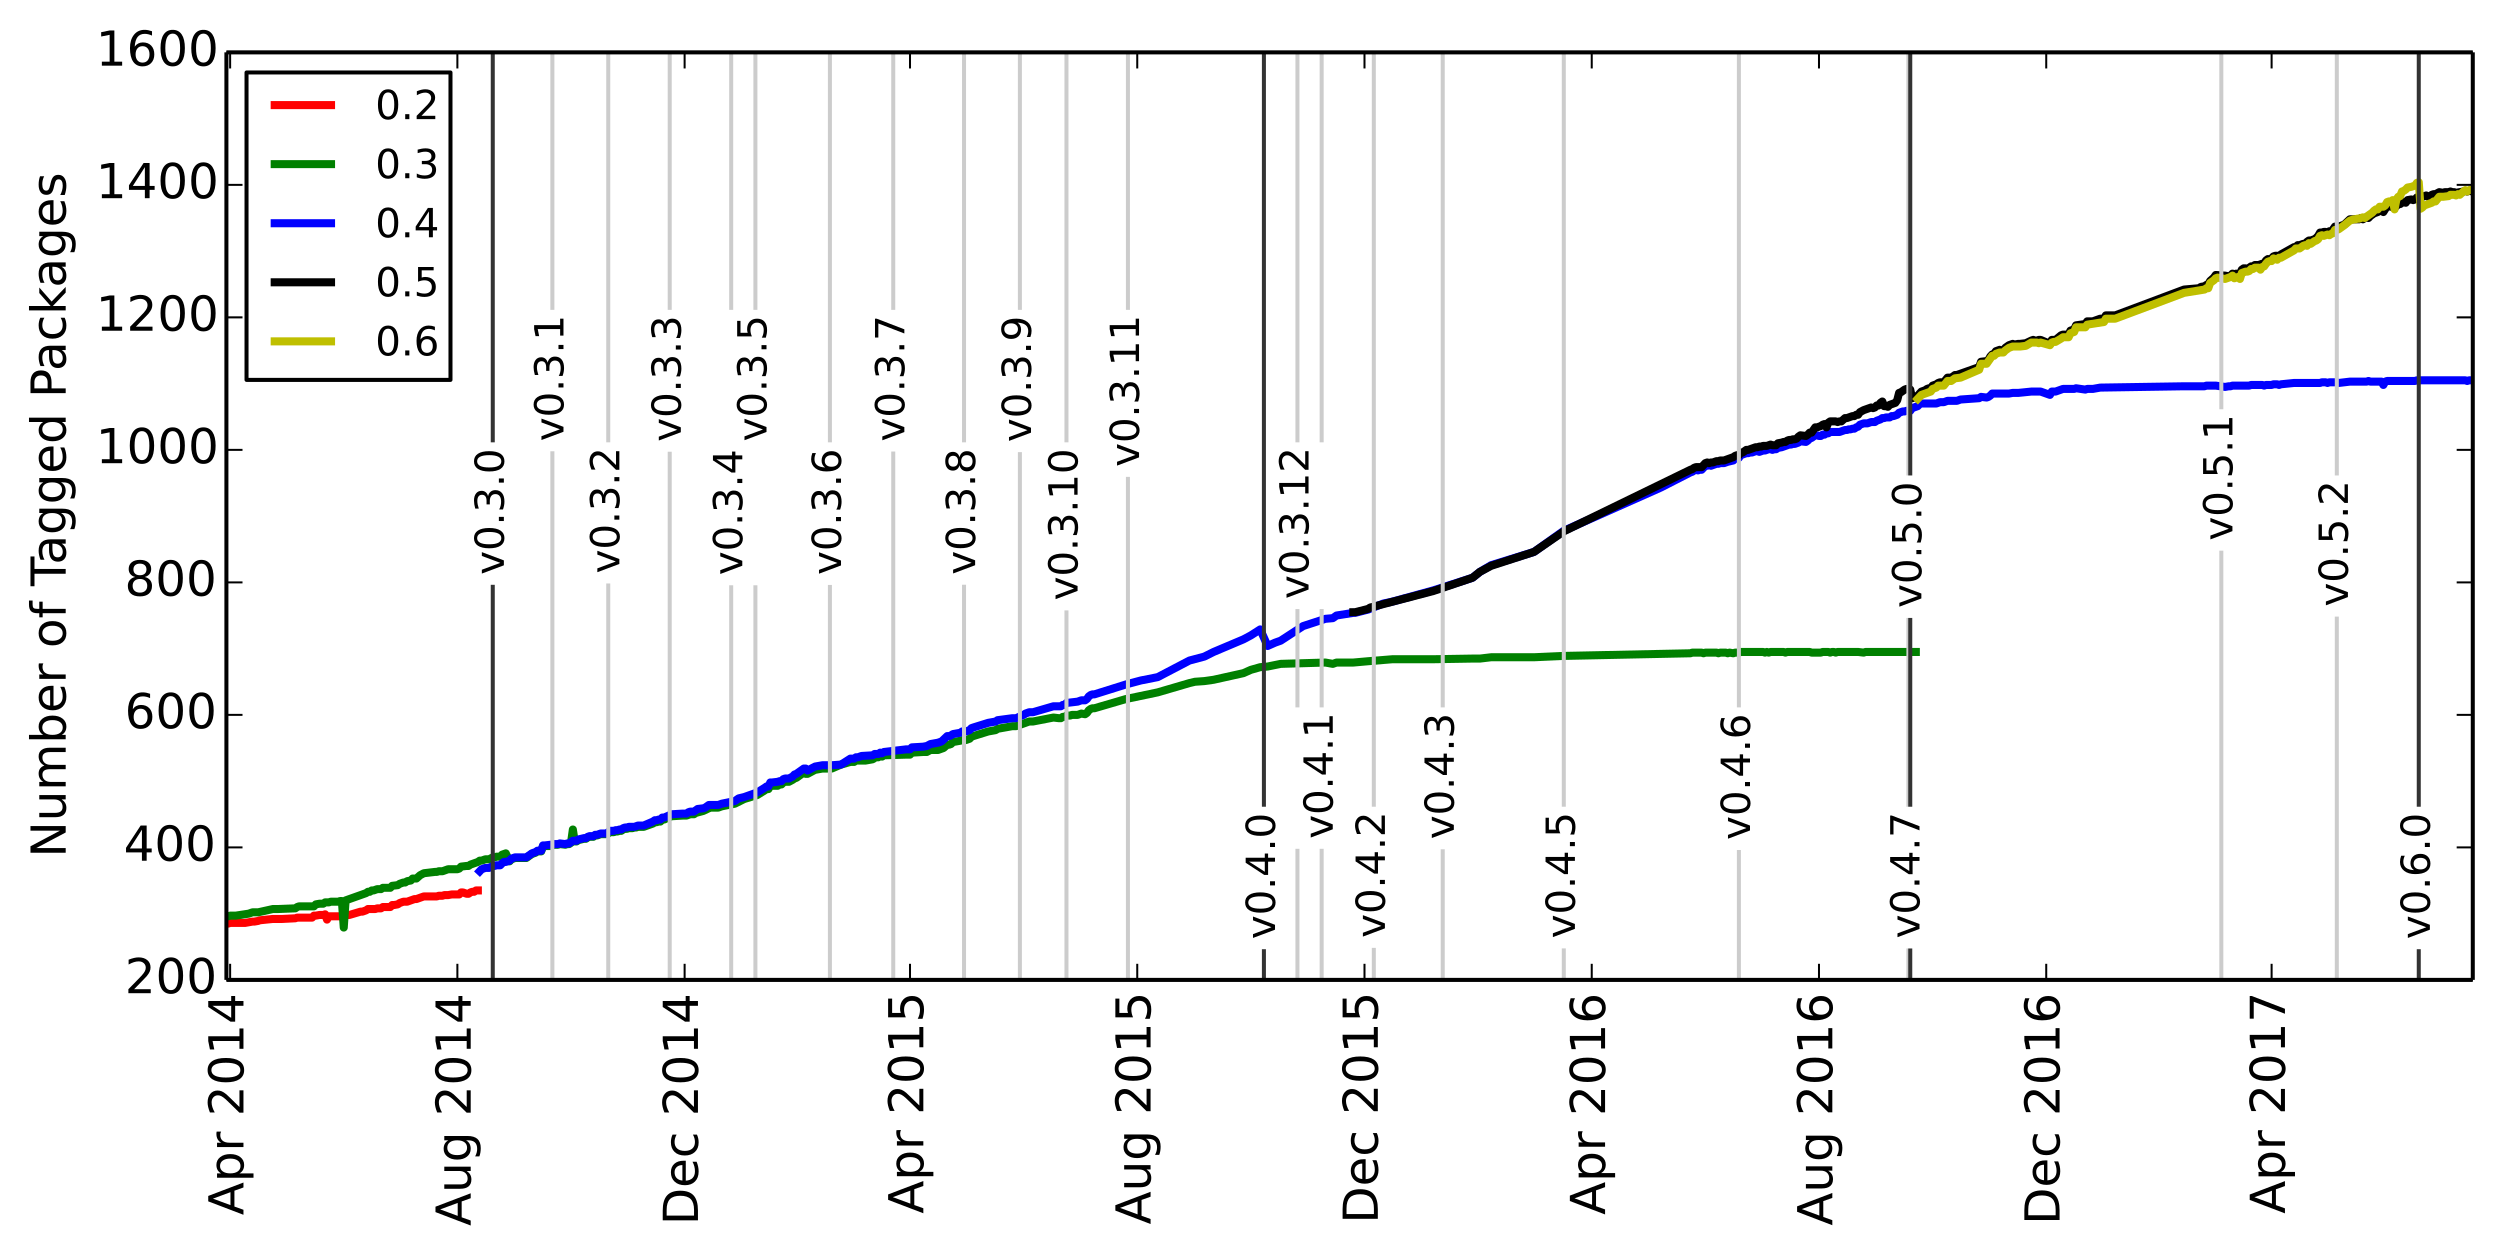 <?xml version="1.0" encoding="utf-8" standalone="no"?>
<!DOCTYPE svg PUBLIC "-//W3C//DTD SVG 1.1//EN"
  "http://www.w3.org/Graphics/SVG/1.1/DTD/svg11.dtd">
<!-- Created with matplotlib (http://matplotlib.org/) -->
<svg height="311pt" version="1.1" viewBox="0 0 621 311" width="621pt" xmlns="http://www.w3.org/2000/svg" xmlns:xlink="http://www.w3.org/1999/xlink">
 <defs>
  <style type="text/css">
*{stroke-linecap:butt;stroke-linejoin:round;}
  </style>
 </defs>
 <g id="figure_1">
  <g id="patch_1">
   <path d="
M0 311.719
L621.439 311.719
L621.439 0
L0 0
z
" style="fill:#ffffff;"/>
  </g>
  <g id="axes_1">
   <g id="patch_2">
    <path d="
M56.239 243.407
L614.239 243.407
L614.239 13.007
L56.239 13.007
z
" style="fill:#ffffff;"/>
   </g>
   <g id="line2d_1">
    <path clip-path="url(#p472e73a826)" d="
M118.701 221.19
L118.239 221.19
L117.776 221.519
L117.313 221.519
L116.851 221.683
L116.388 222.013
L115.925 222.013
L115 221.683
L114.537 221.683
L114.075 222.177
L113.612 222.177
L112.687 222.177
L112.224 222.177
L111.298 222.342
L110.836 222.342
L110.373 222.342
L109.91 222.506
L109.448 222.506
L108.985 222.506
L108.522 222.671
L108.06 222.671
L106.672 222.671
L106.209 222.671
L105.746 222.671
L105.284 222.671
L104.358 223
L103.433 223.329
L102.97 223.329
L102.507 223.494
L102.045 223.658
L101.119 223.987
L100.657 223.987
L100.194 223.987
L99.731 224.152
L99.269 224.317
L98.806 224.646
L97.88 224.81
L97.418 224.81
L96.955 225.304
L96.493 225.304
L96.03 225.304
L95.567 225.304
L95.104 225.304
L94.642 225.633
L93.716 225.633
L93.254 225.798
L92.791 225.798
L92.328 225.798
L91.866 225.798
L91.403 225.798
L90.94 226.127
L90.478 226.291
L90.015 226.456
L89.552 226.456
L86.776 227.279
L86.313 227.279
L85.851 227.443
L85.388 227.443
L84.925 227.608
L84.463 227.608
L84 227.608
L83.537 227.608
L83.075 227.608
L82.612 227.608
L82.149 227.608
L81.686 227.608
L81.224 228.431
L80.761 227.114
L80.299 227.279
L79.836 227.279
L79.373 227.279
L78.448 227.443
L77.985 227.443
L77.522 227.937
L77.06 227.937
L76.597 227.937
L76.134 227.937
L75.672 227.937
L75.209 227.937
L74.746 227.937
L74.284 227.937
L73.821 227.937
L73.358 228.102
L70.119 228.266
L69.194 228.266
L67.806 228.266
L64.567 228.595
L64.104 228.76
L63.179 228.925
L62.716 228.925
L61.791 229.089
L60.866 229.254
L60.403 229.254
L59.478 229.254
L59.015 229.254
L58.552 229.254
L58.09 229.254
L57.627 229.254
L57.164 229.254
L56.701 229.418
L56.239 229.418" style="fill:none;stroke:#ff0000;stroke-linecap:square;stroke-width:2;"/>
   </g>
   <g id="line2d_2">
    <path clip-path="url(#p472e73a826)" d="
M475.895 161.944
L463.403 161.944
L462.94 162.109
L461.552 161.944
L456.463 161.944
L456 162.109
L455.537 161.944
L455.075 161.944
L454.612 162.109
L454.149 161.944
L452.761 161.944
L452.298 162.109
L449.985 162.109
L449.522 161.944
L443.97 161.944
L443.507 162.109
L443.045 161.944
L439.806 161.944
L439.343 162.109
L438.881 161.944
L438.418 162.109
L437.955 161.944
L432.403 161.944
L431.94 162.109
L431.015 162.109
L430.552 162.273
L429.627 162.109
L429.164 162.273
L428.701 162.109
L427.313 162.109
L426.851 162.273
L426.388 162.109
L423.612 162.109
L423.149 162.273
L422.687 162.109
L420.373 162.109
L419.91 162.273
L388.448 162.931
L381.045 163.261
L370.403 163.261
L367.627 163.59
L365.776 163.59
L356.06 163.754
L345.881 163.754
L339.866 164.248
L336.164 164.577
L332 164.577
L331.075 164.906
L329.224 164.577
L318.119 164.906
L314.881 165.565
L313.03 165.729
L310.716 166.387
L308.866 167.21
L301.463 168.856
L299.149 169.185
L296.836 169.35
L295.448 169.679
L287.582 171.983
L279.716 173.629
L271.851 175.933
L271.388 175.933
L270.925 176.097
L270.463 176.426
L270 177.085
L269.537 177.414
L268.612 177.249
L267.687 177.578
L266.298 177.578
L265.836 177.743
L264.91 177.743
L264.448 178.072
L263.985 178.072
L263.522 178.401
L263.06 178.401
L261.672 178.237
L256.582 179.224
L255.657 179.224
L252.418 180.376
L251.492 180.376
L247.791 181.034
L247.328 181.363
L245.478 181.693
L241.776 182.845
L241.313 183.009
L240.851 183.503
L239.925 183.832
L239 183.832
L238.537 183.997
L236.687 184.326
L236.224 184.819
L235.761 184.984
L235.298 184.984
L234.373 185.807
L232.985 186.301
L231.134 186.301
L230.209 186.794
L229.284 186.794
L226.507 186.959
L226.045 187.453
L225.119 187.453
L219.567 187.617
L219.104 187.946
L218.642 187.782
L218.179 188.111
L217.716 188.111
L217.254 188.275
L216.791 188.605
L214.94 188.934
L212.627 188.934
L212.164 189.263
L211.239 189.263
L208.925 189.921
L206.612 190.909
L204.298 190.909
L202.448 191.238
L200.597 192.225
L200.134 192.225
L199.672 191.896
L197.821 193.213
L197.358 193.377
L196.895 193.706
L195.97 194.2
L195.045 194.2
L194.582 194.365
L194.119 194.858
L193.657 194.858
L193.194 195.187
L191.343 195.187
L190.881 196.01
L190.418 196.01
L189.955 196.339
L188.104 197.491
L184.866 198.479
L182.552 199.631
L179.313 200.289
L178.388 200.618
L176.537 200.618
L176.075 200.783
L174.687 201.441
L172.836 201.935
L172.373 202.264
L171.448 202.264
L170.522 202.593
L169.597 202.593
L166.821 202.758
L164.97 203.581
L164.507 203.581
L164.045 204.074
L163.582 204.074
L163.119 204.239
L162.657 204.239
L162.194 204.568
L159.881 205.391
L158.492 205.391
L158.03 205.555
L157.567 205.555
L157.104 205.72
L156.179 205.72
L155.716 205.885
L155.254 205.885
L154.791 206.049
L154.328 206.378
L153.866 206.378
L153.403 206.543
L152.94 206.543
L152.478 206.707
L151.552 206.707
L151.089 207.037
L150.627 207.201
L149.239 207.201
L148.313 207.53
L147.851 207.53
L147.388 207.859
L146.463 207.859
L146 208.024
L145.537 208.353
L145.075 208.353
L143.687 208.682
L143.224 209.011
L142.761 209.011
L142.298 206.049
L141.836 209.341
L141.373 209.67
L140.91 209.67
L140.448 209.834
L139.06 209.67
L138.597 209.834
L137.672 209.834
L136.746 210.163
L134.895 210.163
L134.433 211.48
L133.507 211.48
L133.045 211.809
L132.119 212.138
L130.731 213.126
L127.955 213.126
L127.03 213.455
L126.567 213.949
L125.642 211.974
L124.716 212.303
L124.254 212.797
L123.328 212.797
L122.866 212.961
L122.403 212.961
L121.478 213.455
L120.552 213.455
L119.627 213.784
L119.164 213.784
L118.701 214.113
L116.851 214.771
L116.388 215.101
L115.925 215.101
L114.537 215.265
L114.075 215.759
L113.612 215.923
L111.298 215.923
L109.91 216.417
L108.985 216.417
L108.522 216.582
L108.06 216.582
L105.284 216.911
L104.358 217.405
L103.433 218.227
L102.507 218.227
L102.045 218.721
L101.119 218.886
L100.657 219.215
L100.194 219.215
L99.269 219.544
L98.806 219.873
L97.418 220.038
L96.955 220.531
L95.104 220.531
L94.642 220.861
L93.716 220.861
L92.791 221.19
L92.328 221.19
L91.866 221.519
L91.403 221.519
L90.94 221.848
L85.851 223.658
L85.388 230.406
L84.925 223.823
L84.463 223.823
L84 223.987
L82.149 223.987
L81.686 224.152
L80.761 224.152
L80.299 224.481
L79.373 224.481
L78.448 224.646
L77.985 225.139
L74.284 225.139
L73.821 225.304
L73.358 225.633
L69.194 225.798
L67.806 225.798
L64.104 226.621
L62.716 226.621
L61.791 226.95
L58.552 227.443
L57.164 227.443
L56.701 227.608
L56.239 227.608
L56.239 227.608" style="fill:none;stroke:#008000;stroke-linecap:square;stroke-width:2;"/>
   </g>
   <g id="line2d_3">
    <path clip-path="url(#p472e73a826)" d="
M614.239 94.47
L613.313 94.47
L612.851 94.634
L612.388 94.47
L600.358 94.47
L599.895 94.634
L592.955 94.634
L592.492 94.799
L592.03 95.622
L591.567 94.799
L588.791 94.799
L588.328 94.634
L587.866 94.799
L583.701 94.799
L580.925 95.128
L580.463 94.963
L578.612 94.963
L578.149 95.128
L577.687 94.963
L576.761 94.963
L576.298 95.128
L569.821 95.128
L566.582 95.457
L566.119 95.622
L565.657 95.457
L564.731 95.457
L564.269 95.622
L562.881 95.622
L562.418 95.786
L561.955 95.622
L559.179 95.622
L558.716 95.786
L554.552 95.786
L554.089 95.951
L553.627 95.951
L552.701 96.115
L550.388 95.786
L548.075 95.786
L547.612 95.951
L542.522 95.951
L521.701 96.28
L519.851 96.609
L518.463 96.609
L518 96.774
L515.687 96.445
L515.224 96.609
L512.448 96.609
L510.597 97.267
L509.672 97.267
L509.209 98.09
L506.895 97.267
L504.582 97.267
L501.343 97.597
L499.955 97.597
L499.03 97.761
L494.866 97.761
L494.403 98.255
L493.94 98.584
L493.478 98.749
L492.089 98.584
L491.627 98.913
L487 99.242
L486.075 99.571
L483.761 99.571
L482.836 99.901
L481.91 99.901
L480.985 100.23
L477.284 100.23
L476.821 100.394
L476.358 100.888
L474.97 101.382
L474.507 102.04
L473.582 102.04
L473.119 102.205
L472.657 102.205
L471.731 102.534
L471.269 103.027
L470.343 103.357
L469.881 103.357
L469.418 103.686
L468.492 103.686
L468.03 103.85
L467.567 103.85
L467.104 104.179
L466.179 104.509
L465.716 104.838
L464.791 104.838
L463.866 105.167
L462.94 105.167
L462.015 105.496
L461.552 105.99
L461.089 106.154
L460.627 106.483
L460.164 106.483
L459.701 106.648
L459.239 106.648
L458.776 106.813
L458.313 106.813
L456.925 107.306
L454.612 107.306
L454.149 107.635
L453.687 107.635
L453.224 107.965
L452.761 107.965
L452.298 108.294
L451.836 108.294
L451.373 108.129
L450.91 108.129
L449.985 108.787
L449.522 108.952
L449.06 109.446
L448.597 109.775
L447.209 109.61
L446.746 109.939
L445.821 110.269
L445.358 110.269
L444.895 110.433
L444.433 110.433
L442.582 111.091
L441.657 111.256
L441.194 111.585
L440.731 111.585
L440.269 111.75
L439.806 111.585
L439.343 111.585
L438.418 111.914
L437.955 111.914
L437.03 112.243
L436.567 112.079
L436.104 112.079
L435.179 112.408
L434.716 112.408
L434.254 112.573
L433.791 112.573
L432.403 113.066
L431.94 113.725
L431.478 113.725
L431.015 113.889
L430.552 114.383
L429.164 114.712
L428.239 115.041
L427.313 115.041
L426.851 115.206
L426.388 115.206
L425 115.699
L424.537 115.535
L424.075 115.699
L423.612 115.699
L422.687 116.687
L422.224 116.687
L421.761 116.851
L421.298 116.687
L420.836 116.851
L420.373 117.181
L419.91 117.345
L412.507 121.13
L388.448 131.827
L381.045 137.094
L370.403 140.385
L367.627 142.031
L365.776 143.512
L356.06 146.639
L345.881 149.437
L343.567 149.93
L339.866 151.411
L336.627 152.234
L336.164 152.234
L332 152.893
L331.075 153.551
L329.224 153.715
L323.672 155.526
L318.119 159.146
L316.731 159.64
L314.881 160.463
L313.03 156.349
L310.716 157.83
L308.866 158.817
L301.463 161.944
L299.149 163.096
L295.448 164.083
L287.582 168.198
L283.418 169.021
L279.716 170.008
L271.851 172.477
L271.388 172.477
L270.925 172.641
L270.463 172.97
L270 173.629
L269.537 173.958
L268.612 173.958
L267.687 174.287
L264.91 174.616
L264.448 175.11
L263.985 175.11
L263.522 175.439
L261.672 175.439
L256.582 176.92
L255.657 176.92
L254.731 177.249
L254.269 177.578
L253.806 177.743
L252.418 178.401
L251.492 178.401
L247.791 178.895
L247.328 179.224
L245.478 179.553
L241.776 180.705
L241.313 180.87
L240.851 181.363
L239.925 181.693
L239 181.693
L238.537 182.022
L236.687 182.351
L236.224 182.68
L235.761 182.845
L235.298 182.845
L233.91 184.161
L232.985 184.49
L231.134 184.819
L230.209 185.313
L229.284 185.478
L226.507 185.642
L226.045 186.136
L225.119 186.136
L219.567 186.794
L219.104 187.123
L218.642 186.959
L218.179 187.288
L217.254 187.288
L216.791 187.617
L214.015 187.782
L213.089 188.111
L212.627 188.111
L212.164 188.44
L211.239 188.44
L208.925 189.921
L206.612 190.086
L204.298 190.086
L202.448 190.415
L200.597 191.402
L200.134 190.909
L199.672 190.909
L197.821 192.225
L197.358 192.39
L196.895 192.883
L195.97 193.377
L195.045 193.377
L194.582 193.542
L194.119 194.035
L193.657 194.035
L193.194 194.2
L191.806 194.365
L191.343 194.365
L190.881 195.352
L190.418 195.352
L189.955 195.681
L188.104 196.833
L184.866 197.985
L183.478 198.314
L182.552 198.973
L179.313 199.631
L178.388 199.96
L176.075 199.96
L175.149 200.618
L174.687 200.783
L173.298 200.947
L172.373 201.606
L171.448 201.606
L170.985 201.77
L170.522 202.099
L169.597 202.099
L166.821 202.264
L164.97 203.087
L164.507 203.087
L164.045 203.581
L163.582 203.581
L163.119 203.745
L162.657 203.745
L162.194 204.074
L159.881 205.062
L158.492 205.062
L157.567 205.391
L156.179 205.391
L155.716 205.555
L155.254 205.555
L154.791 205.72
L154.328 206.049
L153.866 206.049
L153.403 206.214
L152.94 206.214
L152.478 206.378
L151.552 206.378
L150.627 207.037
L149.239 207.037
L148.313 207.366
L147.851 207.366
L147.388 207.695
L146.463 207.695
L146 207.859
L145.537 208.189
L145.075 208.189
L143.687 208.518
L143.224 208.847
L142.298 208.847
L141.373 209.505
L140.91 209.505
L140.448 209.67
L139.06 209.505
L138.597 209.67
L137.672 209.67
L137.209 209.834
L136.746 209.834
L135.358 209.999
L134.895 209.999
L134.433 211.315
L133.507 211.315
L133.045 211.645
L132.119 211.974
L130.731 212.961
L127.955 212.961
L127.03 213.29
L126.567 213.784
L125.642 214.113
L125.179 214.113
L124.716 214.442
L124.254 214.936
L123.328 214.936
L122.866 215.101
L122.403 215.101
L121.478 215.594
L120.552 215.594
L119.627 215.923
L119.164 216.417
L119.164 216.417" style="fill:none;stroke:#0000ff;stroke-linecap:square;stroke-width:2;"/>
   </g>
   <g id="line2d_4">
    <path clip-path="url(#p472e73a826)" d="
M614.239 47.567
L613.313 47.402
L612.851 47.567
L612.388 47.402
L611.925 47.567
L610.075 47.896
L609.612 47.731
L609.149 47.731
L608.687 47.567
L608.224 47.731
L607.298 47.731
L606.836 47.896
L605.91 47.731
L604.985 48.225
L604.522 48.225
L604.06 48.39
L603.597 48.719
L603.134 48.883
L602.672 48.554
L601.284 49.048
L600.821 48.883
L600.358 49.048
L599.895 49.542
L599.433 49.706
L598.97 49.542
L598.045 49.706
L597.582 50.365
L597.119 50.2
L596.657 50.365
L596.194 50.694
L595.731 50.694
L595.269 51.187
L594.806 50.858
L594.343 50.858
L593.881 51.352
L593.418 51.187
L592.955 51.187
L592.03 52.669
L591.567 52.339
L591.104 52.339
L590.642 52.669
L589.716 52.998
L588.791 53.656
L588.328 54.15
L587.866 53.985
L587.403 54.15
L586.94 54.479
L586.478 54.15
L586.015 54.479
L583.701 54.479
L582.313 55.795
L580.463 56.454
L580 56.289
L579.075 57.606
L578.612 57.441
L578.149 57.77
L577.687 57.606
L577.224 57.606
L576.761 57.77
L576.298 57.77
L575.836 58.593
L575.373 59.087
L574.91 59.416
L573.985 59.745
L573.522 59.745
L573.06 60.074
L572.597 60.568
L572.134 60.568
L571.209 60.897
L570.746 60.897
L570.284 61.391
L569.821 61.391
L566.582 63.201
L566.119 63.695
L565.657 63.53
L565.194 63.53
L564.731 63.695
L564.269 64.189
L563.806 64.518
L563.343 64.353
L562.881 64.682
L562.418 65.505
L561.955 65.505
L561.03 65.834
L560.104 65.834
L559.642 66.163
L559.179 66.163
L558.716 66.493
L558.254 66.986
L557.791 66.657
L557.328 66.657
L556.866 66.986
L556.403 67.974
L555.94 68.138
L555.478 67.974
L555.015 68.138
L554.552 67.974
L554.089 68.467
L553.627 68.632
L552.701 68.467
L550.388 68.303
L549.925 68.961
L549 69.784
L548.537 70.607
L548.075 70.771
L547.612 71.101
L546.687 71.265
L546.224 71.594
L542.522 71.923
L525.403 78.342
L523.089 78.342
L522.627 79.165
L521.701 79.165
L519.851 79.823
L518.463 79.823
L518 80.481
L515.687 80.81
L515.224 81.798
L514.298 82.127
L513.836 83.114
L512.448 83.114
L511.985 83.279
L510.597 84.431
L509.672 84.431
L509.209 85.418
L506.895 84.431
L506.433 84.431
L505.97 84.595
L505.507 84.595
L505.045 84.431
L504.582 84.595
L503.194 85.254
L501.806 85.418
L501.343 85.418
L500.418 85.583
L499.955 85.418
L499.03 85.747
L498.104 86.406
L497.642 87.229
L496.716 86.899
L495.791 87.229
L495.328 87.887
L494.866 88.051
L494.403 88.545
L493.94 89.368
L493.478 89.697
L492.089 89.862
L491.627 91.178
L486.075 93.153
L485.612 93.153
L484.687 93.811
L483.761 93.811
L482.836 94.963
L481.91 94.963
L481.448 95.128
L480.985 95.457
L480.06 95.786
L479.597 96.445
L479.134 96.445
L478.672 96.609
L478.209 96.938
L477.284 97.267
L476.821 97.761
L476.358 98.419
L475.895 98.419
L475.433 98.749
L474.97 98.913
L474.507 96.774
L473.582 96.609
L473.119 96.774
L472.194 97.432
L471.731 97.597
L471.269 99.407
L470.806 100.065
L469.418 100.559
L468.955 101.053
L468.492 100.888
L468.03 100.888
L467.567 99.736
L467.104 100.065
L466.642 100.723
L466.179 100.723
L465.716 101.217
L465.254 101.382
L464.791 101.217
L462.94 101.875
L462.015 102.369
L461.552 103.027
L461.089 103.027
L460.627 103.357
L460.164 103.357
L458.776 103.85
L458.313 103.85
L457.388 104.673
L456.925 104.673
L456.463 104.838
L456 104.673
L454.612 104.673
L454.149 105.002
L453.687 106.154
L453.224 105.331
L452.761 105.496
L452.298 105.825
L451.373 106.154
L450.91 106.154
L449.985 107.471
L449.522 107.471
L449.06 107.965
L448.597 108.294
L447.209 108.129
L446.746 108.458
L446.284 108.952
L445.821 109.117
L445.358 109.117
L444.895 109.281
L444.433 109.281
L443.97 109.446
L443.507 109.775
L443.045 109.775
L442.582 109.939
L441.657 110.104
L441.194 110.598
L440.269 110.598
L439.806 110.433
L438.881 110.762
L437.955 110.762
L437.492 110.927
L437.03 110.927
L436.567 111.091
L436.104 111.091
L434.254 111.75
L433.791 111.75
L432.866 112.408
L432.403 112.408
L431.94 113.066
L431.478 113.066
L431.015 113.231
L430.552 113.56
L428.239 114.383
L427.313 114.383
L426.851 114.547
L426.388 114.547
L425.463 114.877
L425 114.877
L424.537 115.041
L424.075 114.877
L423.612 115.041
L422.687 116.029
L421.298 116.029
L420.836 116.193
L420.373 116.522
L419.91 116.687
L388.448 131.992
L381.045 137.094
L370.403 140.55
L367.627 142.031
L365.776 143.512
L356.06 146.803
L340.328 150.918
L339.866 151.247
L336.627 152.07
L336.164 152.07
L336.164 152.07" style="fill:none;stroke:#000000;stroke-linecap:square;stroke-width:2;"/>
   </g>
   <g id="line2d_5">
    <path clip-path="url(#p472e73a826)" d="
M614.239 47.073
L613.313 47.238
L612.851 47.567
L612.388 47.238
L611.925 47.567
L611 48.39
L610.537 48.225
L610.075 48.554
L609.612 48.39
L608.687 48.39
L608.224 48.719
L606.836 48.883
L605.91 48.883
L604.985 50.035
L604.522 50.035
L604.06 50.365
L602.209 51.023
L601.746 51.517
L601.284 51.846
L600.821 45.263
L600.358 45.427
L599.895 46.086
L598.97 46.415
L598.045 46.579
L597.582 47.073
L597.119 47.402
L596.657 47.567
L596.194 48.719
L595.731 48.883
L595.269 49.542
L594.806 52.01
L594.343 49.706
L593.881 50.2
L593.418 50.035
L592.955 50.2
L592.492 51.023
L592.03 51.352
L591.104 51.352
L590.642 52.01
L590.179 52.01
L589.716 52.339
L589.254 52.833
L587.403 54.15
L586.94 53.985
L586.015 54.314
L585.552 54.314
L585.089 54.479
L584.627 54.479
L583.701 54.808
L582.313 55.96
L580.925 56.947
L580.463 57.112
L580 57.112
L579.537 57.935
L579.075 58.099
L578.612 58.429
L578.149 58.264
L577.224 58.593
L576.761 58.429
L576.298 58.593
L575.836 59.416
L575.373 59.745
L574.91 59.91
L573.985 60.568
L573.522 60.403
L573.06 61.062
L572.597 60.897
L572.134 61.062
L571.209 61.72
L570.284 61.72
L569.821 62.214
L566.582 64.024
L566.119 64.024
L565.657 64.518
L564.731 64.189
L564.269 64.847
L563.806 64.847
L563.343 65.011
L562.881 65.505
L562.418 66.163
L561.955 66.328
L561.492 66.986
L561.03 66.493
L560.104 66.493
L559.642 66.822
L559.179 66.822
L558.716 67.315
L558.254 67.48
L557.791 67.48
L556.866 67.809
L556.403 69.29
L555.94 68.797
L555.015 69.126
L554.552 68.467
L554.089 68.797
L552.701 69.29
L550.851 68.961
L550.388 69.126
L549.925 69.619
L549 70.278
L548.537 71.594
L548.075 71.594
L547.612 71.923
L542.522 72.746
L525.403 79.165
L523.089 79.165
L522.627 79.987
L518.463 80.646
L518 81.304
L515.687 81.304
L515.224 82.456
L514.298 82.785
L513.836 83.773
L512.448 83.773
L511.985 84.102
L510.597 84.925
L510.134 84.925
L509.672 85.089
L509.209 85.747
L506.895 85.089
L506.433 85.254
L505.97 85.089
L504.582 85.089
L503.194 85.912
L501.806 86.077
L499.955 86.077
L499.03 86.406
L498.104 87.064
L497.642 87.558
L496.716 87.558
L495.791 87.887
L495.328 88.381
L494.866 88.381
L493.478 90.355
L492.089 90.355
L491.627 91.837
L487 93.811
L485.612 93.976
L484.687 94.634
L483.761 94.634
L482.836 95.786
L481.448 95.786
L480.985 96.28
L480.06 96.609
L479.597 97.267
L477.284 98.09
L476.358 99.078
L476.358 99.078" style="fill:none;stroke:#bfbf00;stroke-linecap:square;stroke-width:2;"/>
   </g>
   <g id="line2d_6">
    <path clip-path="url(#p472e73a826)" d="
M122.403 243.407
L122.403 13.007" style="fill:none;stroke:#333333;stroke-linecap:square;"/>
   </g>
   <g id="line2d_7">
    <path clip-path="url(#p472e73a826)" d="
M137.209 243.407
L137.209 13.007" style="fill:none;stroke:#cccccc;stroke-linecap:square;"/>
   </g>
   <g id="line2d_8">
    <path clip-path="url(#p472e73a826)" d="
M151.089 243.407
L151.089 13.007" style="fill:none;stroke:#cccccc;stroke-linecap:square;"/>
   </g>
   <g id="line2d_9">
    <path clip-path="url(#p472e73a826)" d="
M166.358 243.407
L166.358 13.007" style="fill:none;stroke:#cccccc;stroke-linecap:square;"/>
   </g>
   <g id="line2d_10">
    <path clip-path="url(#p472e73a826)" d="
M181.627 243.407
L181.627 13.007" style="fill:none;stroke:#cccccc;stroke-linecap:square;"/>
   </g>
   <g id="line2d_11">
    <path clip-path="url(#p472e73a826)" d="
M187.642 243.407
L187.642 13.007" style="fill:none;stroke:#cccccc;stroke-linecap:square;"/>
   </g>
   <g id="line2d_12">
    <path clip-path="url(#p472e73a826)" d="
M206.149 243.407
L206.149 13.007" style="fill:none;stroke:#cccccc;stroke-linecap:square;"/>
   </g>
   <g id="line2d_13">
    <path clip-path="url(#p472e73a826)" d="
M221.881 243.407
L221.881 13.007" style="fill:none;stroke:#cccccc;stroke-linecap:square;"/>
   </g>
   <g id="line2d_14">
    <path clip-path="url(#p472e73a826)" d="
M239.463 243.407
L239.463 13.007" style="fill:none;stroke:#cccccc;stroke-linecap:square;"/>
   </g>
   <g id="line2d_15">
    <path clip-path="url(#p472e73a826)" d="
M253.343 243.407
L253.343 13.007" style="fill:none;stroke:#cccccc;stroke-linecap:square;"/>
   </g>
   <g id="line2d_16">
    <path clip-path="url(#p472e73a826)" d="
M264.91 243.407
L264.91 13.007" style="fill:none;stroke:#cccccc;stroke-linecap:square;"/>
   </g>
   <g id="line2d_17">
    <path clip-path="url(#p472e73a826)" d="
M280.179 243.407
L280.179 13.007" style="fill:none;stroke:#cccccc;stroke-linecap:square;"/>
   </g>
   <g id="line2d_18">
    <path clip-path="url(#p472e73a826)" d="
M322.284 243.407
L322.284 13.007" style="fill:none;stroke:#cccccc;stroke-linecap:square;"/>
   </g>
   <g id="line2d_19">
    <path clip-path="url(#p472e73a826)" d="
M313.955 243.407
L313.955 13.007" style="fill:none;stroke:#333333;stroke-linecap:square;"/>
   </g>
   <g id="line2d_20">
    <path clip-path="url(#p472e73a826)" d="
M328.298 243.407
L328.298 13.007" style="fill:none;stroke:#cccccc;stroke-linecap:square;"/>
   </g>
   <g id="line2d_21">
    <path clip-path="url(#p472e73a826)" d="
M341.254 243.407
L341.254 13.007" style="fill:none;stroke:#cccccc;stroke-linecap:square;"/>
   </g>
   <g id="line2d_22">
    <path clip-path="url(#p472e73a826)" d="
M358.373 243.407
L358.373 13.007" style="fill:none;stroke:#cccccc;stroke-linecap:square;"/>
   </g>
   <g id="line2d_23">
    <path clip-path="url(#p472e73a826)" d="
M388.448 243.407
L388.448 13.007" style="fill:none;stroke:#cccccc;stroke-linecap:square;"/>
   </g>
   <g id="line2d_24">
    <path clip-path="url(#p472e73a826)" d="
M431.94 243.407
L431.94 13.007" style="fill:none;stroke:#cccccc;stroke-linecap:square;"/>
   </g>
   <g id="line2d_25">
    <path clip-path="url(#p472e73a826)" d="
M474.045 243.407
L474.045 13.007" style="fill:none;stroke:#cccccc;stroke-linecap:square;"/>
   </g>
   <g id="line2d_26">
    <path clip-path="url(#p472e73a826)" d="
M474.507 243.407
L474.507 13.007" style="fill:none;stroke:#333333;stroke-linecap:square;"/>
   </g>
   <g id="line2d_27">
    <path clip-path="url(#p472e73a826)" d="
M551.776 243.407
L551.776 13.007" style="fill:none;stroke:#cccccc;stroke-linecap:square;"/>
   </g>
   <g id="line2d_28">
    <path clip-path="url(#p472e73a826)" d="
M580.463 243.407
L580.463 13.007" style="fill:none;stroke:#cccccc;stroke-linecap:square;"/>
   </g>
   <g id="line2d_29">
    <path clip-path="url(#p472e73a826)" d="
M600.821 243.407
L600.821 13.007" style="fill:none;stroke:#333333;stroke-linecap:square;"/>
   </g>
   <g id="matplotlib.axis_1">
    <g id="xtick_1">
     <g id="line2d_30">
      <defs>
       <path d="
M0 0
L0 -4" id="m93b0483c22" style="stroke:#000000;stroke-width:0.5;"/>
      </defs>
      <g>
       <use style="stroke:#000000;stroke-width:0.5;" x="57.164" xlink:href="#m93b0483c22" y="243.407"/>
      </g>
     </g>
     <g id="line2d_31">
      <defs>
       <path d="
M0 0
L0 4" id="m741efc42ff" style="stroke:#000000;stroke-width:0.5;"/>
      </defs>
      <g>
       <use style="stroke:#000000;stroke-width:0.5;" x="57.164" xlink:href="#m741efc42ff" y="13.007"/>
      </g>
     </g>
     <g id="text_1">
      <!-- Apr 2014 -->
      <defs>
       <path d="
M12.406 8.297
L28.516 8.297
L28.516 63.922
L10.984 60.406
L10.984 69.391
L28.422 72.906
L38.281 72.906
L38.281 8.297
L54.391 8.297
L54.391 0
L12.406 0
z
" id="DejaVuSans-31"/>
       <path d="
M31.781 66.406
Q24.172 66.406 20.328 58.906
Q16.5 51.422 16.5 36.375
Q16.5 21.391 20.328 13.891
Q24.172 6.391 31.781 6.391
Q39.453 6.391 43.281 13.891
Q47.125 21.391 47.125 36.375
Q47.125 51.422 43.281 58.906
Q39.453 66.406 31.781 66.406
M31.781 74.219
Q44.047 74.219 50.516 64.516
Q56.984 54.828 56.984 36.375
Q56.984 17.969 50.516 8.266
Q44.047 -1.422 31.781 -1.422
Q19.531 -1.422 13.062 8.266
Q6.594 17.969 6.594 36.375
Q6.594 54.828 13.062 64.516
Q19.531 74.219 31.781 74.219" id="DejaVuSans-30"/>
       <path id="DejaVuSans-20"/>
       <path d="
M19.188 8.297
L53.609 8.297
L53.609 0
L7.328 0
L7.328 8.297
Q12.938 14.109 22.625 23.891
Q32.328 33.688 34.812 36.531
Q39.547 41.844 41.422 45.531
Q43.312 49.219 43.312 52.781
Q43.312 58.594 39.234 62.25
Q35.156 65.922 28.609 65.922
Q23.969 65.922 18.812 64.312
Q13.672 62.703 7.812 59.422
L7.812 69.391
Q13.766 71.781 18.938 73
Q24.125 74.219 28.422 74.219
Q39.75 74.219 46.484 68.547
Q53.219 62.891 53.219 53.422
Q53.219 48.922 51.531 44.891
Q49.859 40.875 45.406 35.406
Q44.188 33.984 37.641 27.219
Q31.109 20.453 19.188 8.297" id="DejaVuSans-32"/>
       <path d="
M34.188 63.188
L20.797 26.906
L47.609 26.906
z

M28.609 72.906
L39.797 72.906
L67.578 0
L57.328 0
L50.688 18.703
L17.828 18.703
L11.188 0
L0.781 0
z
" id="DejaVuSans-41"/>
       <path d="
M37.797 64.312
L12.891 25.391
L37.797 25.391
z

M35.203 72.906
L47.609 72.906
L47.609 25.391
L58.016 25.391
L58.016 17.188
L47.609 17.188
L47.609 0
L37.797 0
L37.797 17.188
L4.891 17.188
L4.891 26.703
z
" id="DejaVuSans-34"/>
       <path d="
M18.109 8.203
L18.109 -20.797
L9.078 -20.797
L9.078 54.688
L18.109 54.688
L18.109 46.391
Q20.953 51.266 25.266 53.625
Q29.594 56 35.594 56
Q45.562 56 51.781 48.094
Q58.016 40.188 58.016 27.297
Q58.016 14.406 51.781 6.484
Q45.562 -1.422 35.594 -1.422
Q29.594 -1.422 25.266 0.953
Q20.953 3.328 18.109 8.203
M48.688 27.297
Q48.688 37.203 44.609 42.844
Q40.531 48.484 33.406 48.484
Q26.266 48.484 22.188 42.844
Q18.109 37.203 18.109 27.297
Q18.109 17.391 22.188 11.75
Q26.266 6.109 33.406 6.109
Q40.531 6.109 44.609 11.75
Q48.688 17.391 48.688 27.297" id="DejaVuSans-70"/>
       <path d="
M41.109 46.297
Q39.594 47.172 37.812 47.578
Q36.031 48 33.891 48
Q26.266 48 22.188 43.047
Q18.109 38.094 18.109 28.812
L18.109 0
L9.078 0
L9.078 54.688
L18.109 54.688
L18.109 46.188
Q20.953 51.172 25.484 53.578
Q30.031 56 36.531 56
Q37.453 56 38.578 55.875
Q39.703 55.766 41.062 55.516
z
" id="DejaVuSans-72"/>
      </defs>
      <g transform="translate(60.475 301.848)rotate(-90.0)scale(0.12 -0.12)">
       <use xlink:href="#DejaVuSans-41"/>
       <use x="68.408" xlink:href="#DejaVuSans-70"/>
       <use x="131.885" xlink:href="#DejaVuSans-72"/>
       <use x="172.998" xlink:href="#DejaVuSans-20"/>
       <use x="204.785" xlink:href="#DejaVuSans-32"/>
       <use x="268.408" xlink:href="#DejaVuSans-30"/>
       <use x="332.031" xlink:href="#DejaVuSans-31"/>
       <use x="395.654" xlink:href="#DejaVuSans-34"/>
      </g>
     </g>
    </g>
    <g id="xtick_2">
     <g id="line2d_32">
      <g>
       <use style="stroke:#000000;stroke-width:0.5;" x="113.612" xlink:href="#m93b0483c22" y="243.407"/>
      </g>
     </g>
     <g id="line2d_33">
      <g>
       <use style="stroke:#000000;stroke-width:0.5;" x="113.612" xlink:href="#m741efc42ff" y="13.007"/>
      </g>
     </g>
     <g id="text_2">
      <!-- Aug 2014 -->
      <defs>
       <path d="
M8.5 21.578
L8.5 54.688
L17.484 54.688
L17.484 21.922
Q17.484 14.156 20.5 10.266
Q23.531 6.391 29.594 6.391
Q36.859 6.391 41.078 11.031
Q45.312 15.672 45.312 23.688
L45.312 54.688
L54.297 54.688
L54.297 0
L45.312 0
L45.312 8.406
Q42.047 3.422 37.719 1
Q33.406 -1.422 27.688 -1.422
Q18.266 -1.422 13.375 4.438
Q8.5 10.297 8.5 21.578
M31.109 56
z
" id="DejaVuSans-75"/>
       <path d="
M45.406 27.984
Q45.406 37.75 41.375 43.109
Q37.359 48.484 30.078 48.484
Q22.859 48.484 18.828 43.109
Q14.797 37.75 14.797 27.984
Q14.797 18.266 18.828 12.891
Q22.859 7.516 30.078 7.516
Q37.359 7.516 41.375 12.891
Q45.406 18.266 45.406 27.984
M54.391 6.781
Q54.391 -7.172 48.188 -13.984
Q42 -20.797 29.203 -20.797
Q24.469 -20.797 20.266 -20.094
Q16.062 -19.391 12.109 -17.922
L12.109 -9.188
Q16.062 -11.328 19.922 -12.344
Q23.781 -13.375 27.781 -13.375
Q36.625 -13.375 41.016 -8.766
Q45.406 -4.156 45.406 5.172
L45.406 9.625
Q42.625 4.781 38.281 2.391
Q33.938 0 27.875 0
Q17.828 0 11.672 7.656
Q5.516 15.328 5.516 27.984
Q5.516 40.672 11.672 48.328
Q17.828 56 27.875 56
Q33.938 56 38.281 53.609
Q42.625 51.219 45.406 46.391
L45.406 54.688
L54.391 54.688
z
" id="DejaVuSans-67"/>
      </defs>
      <g transform="translate(116.923 304.519)rotate(-90.0)scale(0.12 -0.12)">
       <use xlink:href="#DejaVuSans-41"/>
       <use x="68.408" xlink:href="#DejaVuSans-75"/>
       <use x="131.787" xlink:href="#DejaVuSans-67"/>
       <use x="195.264" xlink:href="#DejaVuSans-20"/>
       <use x="227.051" xlink:href="#DejaVuSans-32"/>
       <use x="290.674" xlink:href="#DejaVuSans-30"/>
       <use x="354.297" xlink:href="#DejaVuSans-31"/>
       <use x="417.92" xlink:href="#DejaVuSans-34"/>
      </g>
     </g>
    </g>
    <g id="xtick_3">
     <g id="line2d_34">
      <g>
       <use style="stroke:#000000;stroke-width:0.5;" x="170.06" xlink:href="#m93b0483c22" y="243.407"/>
      </g>
     </g>
     <g id="line2d_35">
      <g>
       <use style="stroke:#000000;stroke-width:0.5;" x="170.06" xlink:href="#m741efc42ff" y="13.007"/>
      </g>
     </g>
     <g id="text_3">
      <!-- Dec 2014 -->
      <defs>
       <path d="
M19.672 64.797
L19.672 8.109
L31.594 8.109
Q46.688 8.109 53.688 14.938
Q60.688 21.781 60.688 36.531
Q60.688 51.172 53.688 57.984
Q46.688 64.797 31.594 64.797
z

M9.812 72.906
L30.078 72.906
Q51.266 72.906 61.172 64.094
Q71.094 55.281 71.094 36.531
Q71.094 17.672 61.125 8.828
Q51.172 0 30.078 0
L9.812 0
z
" id="DejaVuSans-44"/>
       <path d="
M56.203 29.594
L56.203 25.203
L14.891 25.203
Q15.484 15.922 20.484 11.062
Q25.484 6.203 34.422 6.203
Q39.594 6.203 44.453 7.469
Q49.312 8.734 54.109 11.281
L54.109 2.781
Q49.266 0.734 44.188 -0.344
Q39.109 -1.422 33.891 -1.422
Q20.797 -1.422 13.156 6.188
Q5.516 13.812 5.516 26.812
Q5.516 40.234 12.766 48.109
Q20.016 56 32.328 56
Q43.359 56 49.781 48.891
Q56.203 41.797 56.203 29.594
M47.219 32.234
Q47.125 39.594 43.094 43.984
Q39.062 48.391 32.422 48.391
Q24.906 48.391 20.391 44.141
Q15.875 39.891 15.188 32.172
z
" id="DejaVuSans-65"/>
       <path d="
M48.781 52.594
L48.781 44.188
Q44.969 46.297 41.141 47.344
Q37.312 48.391 33.406 48.391
Q24.656 48.391 19.812 42.844
Q14.984 37.312 14.984 27.297
Q14.984 17.281 19.812 11.734
Q24.656 6.203 33.406 6.203
Q37.312 6.203 41.141 7.25
Q44.969 8.297 48.781 10.406
L48.781 2.094
Q45.016 0.344 40.984 -0.531
Q36.969 -1.422 32.422 -1.422
Q20.062 -1.422 12.781 6.344
Q5.516 14.109 5.516 27.297
Q5.516 40.672 12.859 48.328
Q20.219 56 33.016 56
Q37.156 56 41.109 55.141
Q45.062 54.297 48.781 52.594" id="DejaVuSans-63"/>
      </defs>
      <g transform="translate(173.371 304.309)rotate(-90.0)scale(0.12 -0.12)">
       <use xlink:href="#DejaVuSans-44"/>
       <use x="77.002" xlink:href="#DejaVuSans-65"/>
       <use x="138.525" xlink:href="#DejaVuSans-63"/>
       <use x="193.506" xlink:href="#DejaVuSans-20"/>
       <use x="225.293" xlink:href="#DejaVuSans-32"/>
       <use x="288.916" xlink:href="#DejaVuSans-30"/>
       <use x="352.539" xlink:href="#DejaVuSans-31"/>
       <use x="416.162" xlink:href="#DejaVuSans-34"/>
      </g>
     </g>
    </g>
    <g id="xtick_4">
     <g id="line2d_36">
      <g>
       <use style="stroke:#000000;stroke-width:0.5;" x="226.045" xlink:href="#m93b0483c22" y="243.407"/>
      </g>
     </g>
     <g id="line2d_37">
      <g>
       <use style="stroke:#000000;stroke-width:0.5;" x="226.045" xlink:href="#m741efc42ff" y="13.007"/>
      </g>
     </g>
     <g id="text_4">
      <!-- Apr 2015 -->
      <defs>
       <path d="
M10.797 72.906
L49.516 72.906
L49.516 64.594
L19.828 64.594
L19.828 46.734
Q21.969 47.469 24.109 47.828
Q26.266 48.188 28.422 48.188
Q40.625 48.188 47.75 41.5
Q54.891 34.812 54.891 23.391
Q54.891 11.625 47.562 5.094
Q40.234 -1.422 26.906 -1.422
Q22.312 -1.422 17.547 -0.641
Q12.797 0.141 7.719 1.703
L7.719 11.625
Q12.109 9.234 16.797 8.062
Q21.484 6.891 26.703 6.891
Q35.156 6.891 40.078 11.328
Q45.016 15.766 45.016 23.391
Q45.016 31 40.078 35.438
Q35.156 39.891 26.703 39.891
Q22.75 39.891 18.812 39.016
Q14.891 38.141 10.797 36.281
z
" id="DejaVuSans-35"/>
      </defs>
      <g transform="translate(229.356 301.473)rotate(-90.0)scale(0.12 -0.12)">
       <use xlink:href="#DejaVuSans-41"/>
       <use x="68.408" xlink:href="#DejaVuSans-70"/>
       <use x="131.885" xlink:href="#DejaVuSans-72"/>
       <use x="172.998" xlink:href="#DejaVuSans-20"/>
       <use x="204.785" xlink:href="#DejaVuSans-32"/>
       <use x="268.408" xlink:href="#DejaVuSans-30"/>
       <use x="332.031" xlink:href="#DejaVuSans-31"/>
       <use x="395.654" xlink:href="#DejaVuSans-35"/>
      </g>
     </g>
    </g>
    <g id="xtick_5">
     <g id="line2d_38">
      <g>
       <use style="stroke:#000000;stroke-width:0.5;" x="282.492" xlink:href="#m93b0483c22" y="243.407"/>
      </g>
     </g>
     <g id="line2d_39">
      <g>
       <use style="stroke:#000000;stroke-width:0.5;" x="282.492" xlink:href="#m741efc42ff" y="13.007"/>
      </g>
     </g>
     <g id="text_5">
      <!-- Aug 2015 -->
      <g transform="translate(285.804 304.144)rotate(-90.0)scale(0.12 -0.12)">
       <use xlink:href="#DejaVuSans-41"/>
       <use x="68.408" xlink:href="#DejaVuSans-75"/>
       <use x="131.787" xlink:href="#DejaVuSans-67"/>
       <use x="195.264" xlink:href="#DejaVuSans-20"/>
       <use x="227.051" xlink:href="#DejaVuSans-32"/>
       <use x="290.674" xlink:href="#DejaVuSans-30"/>
       <use x="354.297" xlink:href="#DejaVuSans-31"/>
       <use x="417.92" xlink:href="#DejaVuSans-35"/>
      </g>
     </g>
    </g>
    <g id="xtick_6">
     <g id="line2d_40">
      <g>
       <use style="stroke:#000000;stroke-width:0.5;" x="338.94" xlink:href="#m93b0483c22" y="243.407"/>
      </g>
     </g>
     <g id="line2d_41">
      <g>
       <use style="stroke:#000000;stroke-width:0.5;" x="338.94" xlink:href="#m741efc42ff" y="13.007"/>
      </g>
     </g>
     <g id="text_6">
      <!-- Dec 2015 -->
      <g transform="translate(342.251 303.934)rotate(-90.0)scale(0.12 -0.12)">
       <use xlink:href="#DejaVuSans-44"/>
       <use x="77.002" xlink:href="#DejaVuSans-65"/>
       <use x="138.525" xlink:href="#DejaVuSans-63"/>
       <use x="193.506" xlink:href="#DejaVuSans-20"/>
       <use x="225.293" xlink:href="#DejaVuSans-32"/>
       <use x="288.916" xlink:href="#DejaVuSans-30"/>
       <use x="352.539" xlink:href="#DejaVuSans-31"/>
       <use x="416.162" xlink:href="#DejaVuSans-35"/>
      </g>
     </g>
    </g>
    <g id="xtick_7">
     <g id="line2d_42">
      <g>
       <use style="stroke:#000000;stroke-width:0.5;" x="395.388" xlink:href="#m93b0483c22" y="243.407"/>
      </g>
     </g>
     <g id="line2d_43">
      <g>
       <use style="stroke:#000000;stroke-width:0.5;" x="395.388" xlink:href="#m741efc42ff" y="13.007"/>
      </g>
     </g>
     <g id="text_7">
      <!-- Apr 2016 -->
      <defs>
       <path d="
M33.016 40.375
Q26.375 40.375 22.484 35.828
Q18.609 31.297 18.609 23.391
Q18.609 15.531 22.484 10.953
Q26.375 6.391 33.016 6.391
Q39.656 6.391 43.531 10.953
Q47.406 15.531 47.406 23.391
Q47.406 31.297 43.531 35.828
Q39.656 40.375 33.016 40.375
M52.594 71.297
L52.594 62.312
Q48.875 64.062 45.094 64.984
Q41.312 65.922 37.594 65.922
Q27.828 65.922 22.672 59.328
Q17.531 52.734 16.797 39.406
Q19.672 43.656 24.016 45.922
Q28.375 48.188 33.594 48.188
Q44.578 48.188 50.953 41.516
Q57.328 34.859 57.328 23.391
Q57.328 12.156 50.688 5.359
Q44.047 -1.422 33.016 -1.422
Q20.359 -1.422 13.672 8.266
Q6.984 17.969 6.984 36.375
Q6.984 53.656 15.188 63.938
Q23.391 74.219 37.203 74.219
Q40.922 74.219 44.703 73.484
Q48.484 72.75 52.594 71.297" id="DejaVuSans-36"/>
      </defs>
      <g transform="translate(398.699 301.765)rotate(-90.0)scale(0.12 -0.12)">
       <use xlink:href="#DejaVuSans-41"/>
       <use x="68.408" xlink:href="#DejaVuSans-70"/>
       <use x="131.885" xlink:href="#DejaVuSans-72"/>
       <use x="172.998" xlink:href="#DejaVuSans-20"/>
       <use x="204.785" xlink:href="#DejaVuSans-32"/>
       <use x="268.408" xlink:href="#DejaVuSans-30"/>
       <use x="332.031" xlink:href="#DejaVuSans-31"/>
       <use x="395.654" xlink:href="#DejaVuSans-36"/>
      </g>
     </g>
    </g>
    <g id="xtick_8">
     <g id="line2d_44">
      <g>
       <use style="stroke:#000000;stroke-width:0.5;" x="451.836" xlink:href="#m93b0483c22" y="243.407"/>
      </g>
     </g>
     <g id="line2d_45">
      <g>
       <use style="stroke:#000000;stroke-width:0.5;" x="451.836" xlink:href="#m741efc42ff" y="13.007"/>
      </g>
     </g>
     <g id="text_8">
      <!-- Aug 2016 -->
      <g transform="translate(455.147 304.437)rotate(-90.0)scale(0.12 -0.12)">
       <use xlink:href="#DejaVuSans-41"/>
       <use x="68.408" xlink:href="#DejaVuSans-75"/>
       <use x="131.787" xlink:href="#DejaVuSans-67"/>
       <use x="195.264" xlink:href="#DejaVuSans-20"/>
       <use x="227.051" xlink:href="#DejaVuSans-32"/>
       <use x="290.674" xlink:href="#DejaVuSans-30"/>
       <use x="354.297" xlink:href="#DejaVuSans-31"/>
       <use x="417.92" xlink:href="#DejaVuSans-36"/>
      </g>
     </g>
    </g>
    <g id="xtick_9">
     <g id="line2d_46">
      <g>
       <use style="stroke:#000000;stroke-width:0.5;" x="508.284" xlink:href="#m93b0483c22" y="243.407"/>
      </g>
     </g>
     <g id="line2d_47">
      <g>
       <use style="stroke:#000000;stroke-width:0.5;" x="508.284" xlink:href="#m741efc42ff" y="13.007"/>
      </g>
     </g>
     <g id="text_9">
      <!-- Dec 2016 -->
      <g transform="translate(511.595 304.227)rotate(-90.0)scale(0.12 -0.12)">
       <use xlink:href="#DejaVuSans-44"/>
       <use x="77.002" xlink:href="#DejaVuSans-65"/>
       <use x="138.525" xlink:href="#DejaVuSans-63"/>
       <use x="193.506" xlink:href="#DejaVuSans-20"/>
       <use x="225.293" xlink:href="#DejaVuSans-32"/>
       <use x="288.916" xlink:href="#DejaVuSans-30"/>
       <use x="352.539" xlink:href="#DejaVuSans-31"/>
       <use x="416.162" xlink:href="#DejaVuSans-36"/>
      </g>
     </g>
    </g>
    <g id="xtick_10">
     <g id="line2d_48">
      <g>
       <use style="stroke:#000000;stroke-width:0.5;" x="564.269" xlink:href="#m93b0483c22" y="243.407"/>
      </g>
     </g>
     <g id="line2d_49">
      <g>
       <use style="stroke:#000000;stroke-width:0.5;" x="564.269" xlink:href="#m741efc42ff" y="13.007"/>
      </g>
     </g>
     <g id="text_10">
      <!-- Apr 2017 -->
      <defs>
       <path d="
M8.203 72.906
L55.078 72.906
L55.078 68.703
L28.609 0
L18.312 0
L43.219 64.594
L8.203 64.594
z
" id="DejaVuSans-37"/>
      </defs>
      <g transform="translate(567.58 301.495)rotate(-90.0)scale(0.12 -0.12)">
       <use xlink:href="#DejaVuSans-41"/>
       <use x="68.408" xlink:href="#DejaVuSans-70"/>
       <use x="131.885" xlink:href="#DejaVuSans-72"/>
       <use x="172.998" xlink:href="#DejaVuSans-20"/>
       <use x="204.785" xlink:href="#DejaVuSans-32"/>
       <use x="268.408" xlink:href="#DejaVuSans-30"/>
       <use x="332.031" xlink:href="#DejaVuSans-31"/>
       <use x="395.654" xlink:href="#DejaVuSans-37"/>
      </g>
     </g>
    </g>
   </g>
   <g id="matplotlib.axis_2">
    <g id="ytick_1">
     <g id="line2d_50">
      <defs>
       <path d="
M0 0
L4 0" id="m728421d6d4" style="stroke:#000000;stroke-width:0.5;"/>
      </defs>
      <g>
       <use style="stroke:#000000;stroke-width:0.5;" x="56.239" xlink:href="#m728421d6d4" y="243.407"/>
      </g>
     </g>
     <g id="line2d_51">
      <defs>
       <path d="
M0 0
L-4 0" id="mcb0005524f" style="stroke:#000000;stroke-width:0.5;"/>
      </defs>
      <g>
       <use style="stroke:#000000;stroke-width:0.5;" x="614.239" xlink:href="#mcb0005524f" y="243.407"/>
      </g>
     </g>
     <g id="text_11">
      <!-- 200 -->
      <g transform="translate(31.01 246.718)scale(0.12 -0.12)">
       <use xlink:href="#DejaVuSans-32"/>
       <use x="63.623" xlink:href="#DejaVuSans-30"/>
       <use x="127.246" xlink:href="#DejaVuSans-30"/>
      </g>
     </g>
    </g>
    <g id="ytick_2">
     <g id="line2d_52">
      <g>
       <use style="stroke:#000000;stroke-width:0.5;" x="56.239" xlink:href="#m728421d6d4" y="210.493"/>
      </g>
     </g>
     <g id="line2d_53">
      <g>
       <use style="stroke:#000000;stroke-width:0.5;" x="614.239" xlink:href="#mcb0005524f" y="210.493"/>
      </g>
     </g>
     <g id="text_12">
      <!-- 400 -->
      <g transform="translate(30.718 213.804)scale(0.12 -0.12)">
       <use xlink:href="#DejaVuSans-34"/>
       <use x="63.623" xlink:href="#DejaVuSans-30"/>
       <use x="127.246" xlink:href="#DejaVuSans-30"/>
      </g>
     </g>
    </g>
    <g id="ytick_3">
     <g id="line2d_54">
      <g>
       <use style="stroke:#000000;stroke-width:0.5;" x="56.239" xlink:href="#m728421d6d4" y="177.578"/>
      </g>
     </g>
     <g id="line2d_55">
      <g>
       <use style="stroke:#000000;stroke-width:0.5;" x="614.239" xlink:href="#mcb0005524f" y="177.578"/>
      </g>
     </g>
     <g id="text_13">
      <!-- 600 -->
      <g transform="translate(30.969 180.89)scale(0.12 -0.12)">
       <use xlink:href="#DejaVuSans-36"/>
       <use x="63.623" xlink:href="#DejaVuSans-30"/>
       <use x="127.246" xlink:href="#DejaVuSans-30"/>
      </g>
     </g>
    </g>
    <g id="ytick_4">
     <g id="line2d_56">
      <g>
       <use style="stroke:#000000;stroke-width:0.5;" x="56.239" xlink:href="#m728421d6d4" y="144.664"/>
      </g>
     </g>
     <g id="line2d_57">
      <g>
       <use style="stroke:#000000;stroke-width:0.5;" x="614.239" xlink:href="#mcb0005524f" y="144.664"/>
      </g>
     </g>
     <g id="text_14">
      <!-- 800 -->
      <defs>
       <path d="
M31.781 34.625
Q24.75 34.625 20.719 30.859
Q16.703 27.094 16.703 20.516
Q16.703 13.922 20.719 10.156
Q24.75 6.391 31.781 6.391
Q38.812 6.391 42.859 10.172
Q46.922 13.969 46.922 20.516
Q46.922 27.094 42.891 30.859
Q38.875 34.625 31.781 34.625
M21.922 38.812
Q15.578 40.375 12.031 44.719
Q8.5 49.078 8.5 55.328
Q8.5 64.062 14.719 69.141
Q20.953 74.219 31.781 74.219
Q42.672 74.219 48.875 69.141
Q55.078 64.062 55.078 55.328
Q55.078 49.078 51.531 44.719
Q48 40.375 41.703 38.812
Q48.828 37.156 52.797 32.312
Q56.781 27.484 56.781 20.516
Q56.781 9.906 50.312 4.234
Q43.844 -1.422 31.781 -1.422
Q19.734 -1.422 13.25 4.234
Q6.781 9.906 6.781 20.516
Q6.781 27.484 10.781 32.312
Q14.797 37.156 21.922 38.812
M18.312 54.391
Q18.312 48.734 21.844 45.562
Q25.391 42.391 31.781 42.391
Q38.141 42.391 41.719 45.562
Q45.312 48.734 45.312 54.391
Q45.312 60.062 41.719 63.234
Q38.141 66.406 31.781 66.406
Q25.391 66.406 21.844 63.234
Q18.312 60.062 18.312 54.391" id="DejaVuSans-38"/>
      </defs>
      <g transform="translate(30.944 147.975)scale(0.12 -0.12)">
       <use xlink:href="#DejaVuSans-38"/>
       <use x="63.623" xlink:href="#DejaVuSans-30"/>
       <use x="127.246" xlink:href="#DejaVuSans-30"/>
      </g>
     </g>
    </g>
    <g id="ytick_5">
     <g id="line2d_58">
      <g>
       <use style="stroke:#000000;stroke-width:0.5;" x="56.239" xlink:href="#m728421d6d4" y="111.75"/>
      </g>
     </g>
     <g id="line2d_59">
      <g>
       <use style="stroke:#000000;stroke-width:0.5;" x="614.239" xlink:href="#mcb0005524f" y="111.75"/>
      </g>
     </g>
     <g id="text_15">
      <!-- 1000 -->
      <g transform="translate(23.814 115.061)scale(0.12 -0.12)">
       <use xlink:href="#DejaVuSans-31"/>
       <use x="63.623" xlink:href="#DejaVuSans-30"/>
       <use x="127.246" xlink:href="#DejaVuSans-30"/>
       <use x="190.869" xlink:href="#DejaVuSans-30"/>
      </g>
     </g>
    </g>
    <g id="ytick_6">
     <g id="line2d_60">
      <g>
       <use style="stroke:#000000;stroke-width:0.5;" x="56.239" xlink:href="#m728421d6d4" y="78.835"/>
      </g>
     </g>
     <g id="line2d_61">
      <g>
       <use style="stroke:#000000;stroke-width:0.5;" x="614.239" xlink:href="#mcb0005524f" y="78.835"/>
      </g>
     </g>
     <g id="text_16">
      <!-- 1200 -->
      <g transform="translate(23.814 82.147)scale(0.12 -0.12)">
       <use xlink:href="#DejaVuSans-31"/>
       <use x="63.623" xlink:href="#DejaVuSans-32"/>
       <use x="127.246" xlink:href="#DejaVuSans-30"/>
       <use x="190.869" xlink:href="#DejaVuSans-30"/>
      </g>
     </g>
    </g>
    <g id="ytick_7">
     <g id="line2d_62">
      <g>
       <use style="stroke:#000000;stroke-width:0.5;" x="56.239" xlink:href="#m728421d6d4" y="45.921"/>
      </g>
     </g>
     <g id="line2d_63">
      <g>
       <use style="stroke:#000000;stroke-width:0.5;" x="614.239" xlink:href="#mcb0005524f" y="45.921"/>
      </g>
     </g>
     <g id="text_17">
      <!-- 1400 -->
      <g transform="translate(23.814 49.232)scale(0.12 -0.12)">
       <use xlink:href="#DejaVuSans-31"/>
       <use x="63.623" xlink:href="#DejaVuSans-34"/>
       <use x="127.246" xlink:href="#DejaVuSans-30"/>
       <use x="190.869" xlink:href="#DejaVuSans-30"/>
      </g>
     </g>
    </g>
    <g id="ytick_8">
     <g id="line2d_64">
      <g>
       <use style="stroke:#000000;stroke-width:0.5;" x="56.239" xlink:href="#m728421d6d4" y="13.007"/>
      </g>
     </g>
     <g id="line2d_65">
      <g>
       <use style="stroke:#000000;stroke-width:0.5;" x="614.239" xlink:href="#mcb0005524f" y="13.007"/>
      </g>
     </g>
     <g id="text_18">
      <!-- 1600 -->
      <g transform="translate(23.814 16.318)scale(0.12 -0.12)">
       <use xlink:href="#DejaVuSans-31"/>
       <use x="63.623" xlink:href="#DejaVuSans-36"/>
       <use x="127.246" xlink:href="#DejaVuSans-30"/>
       <use x="190.869" xlink:href="#DejaVuSans-30"/>
      </g>
     </g>
    </g>
    <g id="text_19">
     <!-- Number of Tagged Packages -->
     <defs>
      <path d="
M9.812 72.906
L23.094 72.906
L55.422 11.922
L55.422 72.906
L64.984 72.906
L64.984 0
L51.703 0
L19.391 60.984
L19.391 0
L9.812 0
z
" id="DejaVuSans-4e"/>
      <path d="
M19.672 64.797
L19.672 37.406
L32.078 37.406
Q38.969 37.406 42.719 40.969
Q46.484 44.531 46.484 51.125
Q46.484 57.672 42.719 61.234
Q38.969 64.797 32.078 64.797
z

M9.812 72.906
L32.078 72.906
Q44.344 72.906 50.609 67.359
Q56.891 61.812 56.891 51.125
Q56.891 40.328 50.609 34.812
Q44.344 29.297 32.078 29.297
L19.672 29.297
L19.672 0
L9.812 0
z
" id="DejaVuSans-50"/>
      <path d="
M30.609 48.391
Q23.391 48.391 19.188 42.75
Q14.984 37.109 14.984 27.297
Q14.984 17.484 19.156 11.844
Q23.344 6.203 30.609 6.203
Q37.797 6.203 41.984 11.859
Q46.188 17.531 46.188 27.297
Q46.188 37.016 41.984 42.703
Q37.797 48.391 30.609 48.391
M30.609 56
Q42.328 56 49.016 48.375
Q55.719 40.766 55.719 27.297
Q55.719 13.875 49.016 6.219
Q42.328 -1.422 30.609 -1.422
Q18.844 -1.422 12.172 6.219
Q5.516 13.875 5.516 27.297
Q5.516 40.766 12.172 48.375
Q18.844 56 30.609 56" id="DejaVuSans-6f"/>
      <path d="
M52 44.188
Q55.375 50.25 60.062 53.125
Q64.75 56 71.094 56
Q79.641 56 84.281 50.016
Q88.922 44.047 88.922 33.016
L88.922 0
L79.891 0
L79.891 32.719
Q79.891 40.578 77.094 44.375
Q74.312 48.188 68.609 48.188
Q61.625 48.188 57.562 43.547
Q53.516 38.922 53.516 30.906
L53.516 0
L44.484 0
L44.484 32.719
Q44.484 40.625 41.703 44.406
Q38.922 48.188 33.109 48.188
Q26.219 48.188 22.156 43.531
Q18.109 38.875 18.109 30.906
L18.109 0
L9.078 0
L9.078 54.688
L18.109 54.688
L18.109 46.188
Q21.188 51.219 25.484 53.609
Q29.781 56 35.688 56
Q41.656 56 45.828 52.969
Q50 49.953 52 44.188" id="DejaVuSans-6d"/>
      <path d="
M9.078 75.984
L18.109 75.984
L18.109 31.109
L44.922 54.688
L56.391 54.688
L27.391 29.109
L57.625 0
L45.906 0
L18.109 26.703
L18.109 0
L9.078 0
z
" id="DejaVuSans-6b"/>
      <path d="
M37.109 75.984
L37.109 68.5
L28.516 68.5
Q23.688 68.5 21.797 66.547
Q19.922 64.594 19.922 59.516
L19.922 54.688
L34.719 54.688
L34.719 47.703
L19.922 47.703
L19.922 0
L10.891 0
L10.891 47.703
L2.297 47.703
L2.297 54.688
L10.891 54.688
L10.891 58.5
Q10.891 67.625 15.141 71.797
Q19.391 75.984 28.609 75.984
z
" id="DejaVuSans-66"/>
      <path d="
M45.406 46.391
L45.406 75.984
L54.391 75.984
L54.391 0
L45.406 0
L45.406 8.203
Q42.578 3.328 38.25 0.953
Q33.938 -1.422 27.875 -1.422
Q17.969 -1.422 11.734 6.484
Q5.516 14.406 5.516 27.297
Q5.516 40.188 11.734 48.094
Q17.969 56 27.875 56
Q33.938 56 38.25 53.625
Q42.578 51.266 45.406 46.391
M14.797 27.297
Q14.797 17.391 18.875 11.75
Q22.953 6.109 30.078 6.109
Q37.203 6.109 41.297 11.75
Q45.406 17.391 45.406 27.297
Q45.406 37.203 41.297 42.844
Q37.203 48.484 30.078 48.484
Q22.953 48.484 18.875 42.844
Q14.797 37.203 14.797 27.297" id="DejaVuSans-64"/>
      <path d="
M34.281 27.484
Q23.391 27.484 19.188 25
Q14.984 22.516 14.984 16.5
Q14.984 11.719 18.141 8.906
Q21.297 6.109 26.703 6.109
Q34.188 6.109 38.703 11.406
Q43.219 16.703 43.219 25.484
L43.219 27.484
z

M52.203 31.203
L52.203 0
L43.219 0
L43.219 8.297
Q40.141 3.328 35.547 0.953
Q30.953 -1.422 24.312 -1.422
Q15.922 -1.422 10.953 3.297
Q6 8.016 6 15.922
Q6 25.141 12.172 29.828
Q18.359 34.516 30.609 34.516
L43.219 34.516
L43.219 35.406
Q43.219 41.609 39.141 45
Q35.062 48.391 27.688 48.391
Q23 48.391 18.547 47.266
Q14.109 46.141 10.016 43.891
L10.016 52.203
Q14.938 54.109 19.578 55.047
Q24.219 56 28.609 56
Q40.484 56 46.344 49.844
Q52.203 43.703 52.203 31.203" id="DejaVuSans-61"/>
      <path d="
M48.688 27.297
Q48.688 37.203 44.609 42.844
Q40.531 48.484 33.406 48.484
Q26.266 48.484 22.188 42.844
Q18.109 37.203 18.109 27.297
Q18.109 17.391 22.188 11.75
Q26.266 6.109 33.406 6.109
Q40.531 6.109 44.609 11.75
Q48.688 17.391 48.688 27.297
M18.109 46.391
Q20.953 51.266 25.266 53.625
Q29.594 56 35.594 56
Q45.562 56 51.781 48.094
Q58.016 40.188 58.016 27.297
Q58.016 14.406 51.781 6.484
Q45.562 -1.422 35.594 -1.422
Q29.594 -1.422 25.266 0.953
Q20.953 3.328 18.109 8.203
L18.109 0
L9.078 0
L9.078 75.984
L18.109 75.984
z
" id="DejaVuSans-62"/>
      <path d="
M44.281 53.078
L44.281 44.578
Q40.484 46.531 36.375 47.5
Q32.281 48.484 27.875 48.484
Q21.188 48.484 17.844 46.438
Q14.5 44.391 14.5 40.281
Q14.5 37.156 16.891 35.375
Q19.281 33.594 26.516 31.984
L29.594 31.297
Q39.156 29.25 43.188 25.516
Q47.219 21.781 47.219 15.094
Q47.219 7.469 41.188 3.016
Q35.156 -1.422 24.609 -1.422
Q20.219 -1.422 15.453 -0.562
Q10.688 0.297 5.422 2
L5.422 11.281
Q10.406 8.688 15.234 7.391
Q20.062 6.109 24.812 6.109
Q31.156 6.109 34.562 8.281
Q37.984 10.453 37.984 14.406
Q37.984 18.062 35.516 20.016
Q33.062 21.969 24.703 23.781
L21.578 24.516
Q13.234 26.266 9.516 29.906
Q5.812 33.547 5.812 39.891
Q5.812 47.609 11.281 51.797
Q16.75 56 26.812 56
Q31.781 56 36.172 55.266
Q40.578 54.547 44.281 53.078" id="DejaVuSans-73"/>
      <path d="
M-0.297 72.906
L61.375 72.906
L61.375 64.594
L35.5 64.594
L35.5 0
L25.594 0
L25.594 64.594
L-0.297 64.594
z
" id="DejaVuSans-54"/>
     </defs>
     <g transform="translate(16.318 212.989)rotate(-90.0)scale(0.12 -0.12)">
      <use xlink:href="#DejaVuSans-4e"/>
      <use x="74.805" xlink:href="#DejaVuSans-75"/>
      <use x="138.184" xlink:href="#DejaVuSans-6d"/>
      <use x="235.596" xlink:href="#DejaVuSans-62"/>
      <use x="299.072" xlink:href="#DejaVuSans-65"/>
      <use x="360.596" xlink:href="#DejaVuSans-72"/>
      <use x="401.709" xlink:href="#DejaVuSans-20"/>
      <use x="433.496" xlink:href="#DejaVuSans-6f"/>
      <use x="494.678" xlink:href="#DejaVuSans-66"/>
      <use x="529.883" xlink:href="#DejaVuSans-20"/>
      <use x="561.67" xlink:href="#DejaVuSans-54"/>
      <use x="606.254" xlink:href="#DejaVuSans-61"/>
      <use x="667.533" xlink:href="#DejaVuSans-67"/>
      <use x="731.01" xlink:href="#DejaVuSans-67"/>
      <use x="794.486" xlink:href="#DejaVuSans-65"/>
      <use x="856.01" xlink:href="#DejaVuSans-64"/>
      <use x="919.486" xlink:href="#DejaVuSans-20"/>
      <use x="951.273" xlink:href="#DejaVuSans-50"/>
      <use x="1007.076" xlink:href="#DejaVuSans-61"/>
      <use x="1068.355" xlink:href="#DejaVuSans-63"/>
      <use x="1123.336" xlink:href="#DejaVuSans-6b"/>
      <use x="1179.496" xlink:href="#DejaVuSans-61"/>
      <use x="1240.775" xlink:href="#DejaVuSans-67"/>
      <use x="1304.252" xlink:href="#DejaVuSans-65"/>
      <use x="1365.775" xlink:href="#DejaVuSans-73"/>
     </g>
    </g>
   </g>
   <g id="patch_3">
    <path d="
M56.239 13.007
L614.239 13.007" style="fill:none;stroke:#000000;"/>
   </g>
   <g id="patch_4">
    <path d="
M614.239 243.407
L614.239 13.007" style="fill:none;stroke:#000000;"/>
   </g>
   <g id="patch_5">
    <path d="
M56.239 243.407
L614.239 243.407" style="fill:none;stroke:#000000;"/>
   </g>
   <g id="patch_6">
    <path d="
M56.239 243.407
L56.239 13.007" style="fill:none;stroke:#000000;"/>
   </g>
   <g id="text_20">
    <g id="patch_7">
     <path d="
M115.566 144.771
L129.24 144.771
L129.24 110.383
L115.566 110.383
z
" style="fill:#ffffff;stroke:#ffffff;"/>
    </g>
    <!-- v0.3.0 -->
    <defs>
     <path d="
M40.578 39.312
Q47.656 37.797 51.625 33
Q55.609 28.219 55.609 21.188
Q55.609 10.406 48.188 4.484
Q40.766 -1.422 27.094 -1.422
Q22.516 -1.422 17.656 -0.516
Q12.797 0.391 7.625 2.203
L7.625 11.719
Q11.719 9.328 16.594 8.109
Q21.484 6.891 26.812 6.891
Q36.078 6.891 40.938 10.547
Q45.797 14.203 45.797 21.188
Q45.797 27.641 41.281 31.266
Q36.766 34.906 28.719 34.906
L20.219 34.906
L20.219 43.016
L29.109 43.016
Q36.375 43.016 40.234 45.922
Q44.094 48.828 44.094 54.297
Q44.094 59.906 40.109 62.906
Q36.141 65.922 28.719 65.922
Q24.656 65.922 20.016 65.031
Q15.375 64.156 9.812 62.312
L9.812 71.094
Q15.438 72.656 20.344 73.438
Q25.25 74.219 29.594 74.219
Q40.828 74.219 47.359 69.109
Q53.906 64.016 53.906 55.328
Q53.906 49.266 50.438 45.094
Q46.969 40.922 40.578 39.312" id="DejaVuSans-33"/>
     <path d="
M2.984 54.688
L12.5 54.688
L29.594 8.797
L46.688 54.688
L56.203 54.688
L35.688 0
L23.484 0
z
" id="DejaVuSans-76"/>
     <path d="
M10.688 12.406
L21 12.406
L21 0
L10.688 0
z
" id="DejaVuSans-2e"/>
    </defs>
    <g transform="translate(125.161 142.771)rotate(-90.0)scale(0.1 -0.1)">
     <use xlink:href="#DejaVuSans-76"/>
     <use x="59.18" xlink:href="#DejaVuSans-30"/>
     <use x="122.803" xlink:href="#DejaVuSans-2e"/>
     <use x="154.59" xlink:href="#DejaVuSans-33"/>
     <use x="218.213" xlink:href="#DejaVuSans-2e"/>
     <use x="250.0" xlink:href="#DejaVuSans-30"/>
    </g>
   </g>
   <g id="text_21">
    <g id="patch_8">
     <path d="
M130.372 111.597
L144.046 111.597
L144.046 77.469
L130.372 77.469
z
" style="fill:#ffffff;stroke:#ffffff;"/>
    </g>
    <!-- v0.3.1 -->
    <g transform="translate(139.967 109.597)rotate(-90.0)scale(0.1 -0.1)">
     <use xlink:href="#DejaVuSans-76"/>
     <use x="59.18" xlink:href="#DejaVuSans-30"/>
     <use x="122.803" xlink:href="#DejaVuSans-2e"/>
     <use x="154.59" xlink:href="#DejaVuSans-33"/>
     <use x="218.213" xlink:href="#DejaVuSans-2e"/>
     <use x="250.0" xlink:href="#DejaVuSans-31"/>
    </g>
   </g>
   <g id="text_22">
    <g id="patch_9">
     <path d="
M144.252 144.433
L157.927 144.433
L157.927 110.383
L144.252 110.383
z
" style="fill:#ffffff;stroke:#ffffff;"/>
    </g>
    <!-- v0.3.2 -->
    <g transform="translate(153.848 142.433)rotate(-90.0)scale(0.1 -0.1)">
     <use xlink:href="#DejaVuSans-76"/>
     <use x="59.18" xlink:href="#DejaVuSans-30"/>
     <use x="122.803" xlink:href="#DejaVuSans-2e"/>
     <use x="154.59" xlink:href="#DejaVuSans-33"/>
     <use x="218.213" xlink:href="#DejaVuSans-2e"/>
     <use x="250.0" xlink:href="#DejaVuSans-32"/>
    </g>
   </g>
   <g id="text_23">
    <g id="patch_10">
     <path d="
M159.521 111.719
L173.195 111.719
L173.195 77.469
L159.521 77.469
z
" style="fill:#ffffff;stroke:#ffffff;"/>
    </g>
    <!-- v0.3.3 -->
    <g transform="translate(169.116 109.719)rotate(-90.0)scale(0.1 -0.1)">
     <use xlink:href="#DejaVuSans-76"/>
     <use x="59.18" xlink:href="#DejaVuSans-30"/>
     <use x="122.803" xlink:href="#DejaVuSans-2e"/>
     <use x="154.59" xlink:href="#DejaVuSans-33"/>
     <use x="218.213" xlink:href="#DejaVuSans-2e"/>
     <use x="250.0" xlink:href="#DejaVuSans-33"/>
    </g>
   </g>
   <g id="text_24">
    <g id="patch_11">
     <path d="
M174.79 144.874
L188.464 144.874
L188.464 110.383
L174.79 110.383
z
" style="fill:#ffffff;stroke:#ffffff;"/>
    </g>
    <!-- v0.3.4 -->
    <g transform="translate(184.385 142.874)rotate(-90.0)scale(0.1 -0.1)">
     <use xlink:href="#DejaVuSans-76"/>
     <use x="59.18" xlink:href="#DejaVuSans-30"/>
     <use x="122.803" xlink:href="#DejaVuSans-2e"/>
     <use x="154.59" xlink:href="#DejaVuSans-33"/>
     <use x="218.213" xlink:href="#DejaVuSans-2e"/>
     <use x="250.0" xlink:href="#DejaVuSans-34"/>
    </g>
   </g>
   <g id="text_25">
    <g id="patch_12">
     <path d="
M180.805 111.647
L194.479 111.647
L194.479 77.469
L180.805 77.469
z
" style="fill:#ffffff;stroke:#ffffff;"/>
    </g>
    <!-- v0.3.5 -->
    <g transform="translate(190.4 109.647)rotate(-90.0)scale(0.1 -0.1)">
     <use xlink:href="#DejaVuSans-76"/>
     <use x="59.18" xlink:href="#DejaVuSans-30"/>
     <use x="122.803" xlink:href="#DejaVuSans-2e"/>
     <use x="154.59" xlink:href="#DejaVuSans-33"/>
     <use x="218.213" xlink:href="#DejaVuSans-2e"/>
     <use x="250.0" xlink:href="#DejaVuSans-35"/>
    </g>
   </g>
   <g id="text_26">
    <g id="patch_13">
     <path d="
M199.312 144.805
L212.986 144.805
L212.986 110.383
L199.312 110.383
z
" style="fill:#ffffff;stroke:#ffffff;"/>
    </g>
    <!-- v0.3.6 -->
    <g transform="translate(208.907 142.805)rotate(-90.0)scale(0.1 -0.1)">
     <use xlink:href="#DejaVuSans-76"/>
     <use x="59.18" xlink:href="#DejaVuSans-30"/>
     <use x="122.803" xlink:href="#DejaVuSans-2e"/>
     <use x="154.59" xlink:href="#DejaVuSans-33"/>
     <use x="218.213" xlink:href="#DejaVuSans-2e"/>
     <use x="250.0" xlink:href="#DejaVuSans-36"/>
    </g>
   </g>
   <g id="text_27">
    <g id="patch_14">
     <path d="
M215.043 111.666
L228.718 111.666
L228.718 77.469
L215.043 77.469
z
" style="fill:#ffffff;stroke:#ffffff;"/>
    </g>
    <!-- v0.3.7 -->
    <g transform="translate(224.639 109.666)rotate(-90.0)scale(0.1 -0.1)">
     <use xlink:href="#DejaVuSans-76"/>
     <use x="59.18" xlink:href="#DejaVuSans-30"/>
     <use x="122.803" xlink:href="#DejaVuSans-2e"/>
     <use x="154.59" xlink:href="#DejaVuSans-33"/>
     <use x="218.213" xlink:href="#DejaVuSans-2e"/>
     <use x="250.0" xlink:href="#DejaVuSans-37"/>
    </g>
   </g>
   <g id="text_28">
    <g id="patch_15">
     <path d="
M232.626 144.75
L246.3 144.75
L246.3 110.383
L232.626 110.383
z
" style="fill:#ffffff;stroke:#ffffff;"/>
    </g>
    <!-- v0.3.8 -->
    <g transform="translate(242.221 142.75)rotate(-90.0)scale(0.1 -0.1)">
     <use xlink:href="#DejaVuSans-76"/>
     <use x="59.18" xlink:href="#DejaVuSans-30"/>
     <use x="122.803" xlink:href="#DejaVuSans-2e"/>
     <use x="154.59" xlink:href="#DejaVuSans-33"/>
     <use x="218.213" xlink:href="#DejaVuSans-2e"/>
     <use x="250.0" xlink:href="#DejaVuSans-38"/>
    </g>
   </g>
   <g id="text_29">
    <g id="patch_16">
     <path d="
M246.506 111.817
L260.18 111.817
L260.18 77.469
L246.506 77.469
z
" style="fill:#ffffff;stroke:#ffffff;"/>
    </g>
    <!-- v0.3.9 -->
    <defs>
     <path d="
M10.984 1.516
L10.984 10.5
Q14.703 8.734 18.5 7.812
Q22.312 6.891 25.984 6.891
Q35.75 6.891 40.891 13.453
Q46.047 20.016 46.781 33.406
Q43.953 29.203 39.594 26.953
Q35.25 24.703 29.984 24.703
Q19.047 24.703 12.672 31.312
Q6.297 37.938 6.297 49.422
Q6.297 60.641 12.938 67.422
Q19.578 74.219 30.609 74.219
Q43.266 74.219 49.922 64.516
Q56.594 54.828 56.594 36.375
Q56.594 19.141 48.406 8.859
Q40.234 -1.422 26.422 -1.422
Q22.703 -1.422 18.891 -0.688
Q15.094 0.047 10.984 1.516
M30.609 32.422
Q37.25 32.422 41.125 36.953
Q45.016 41.5 45.016 49.422
Q45.016 57.281 41.125 61.844
Q37.25 66.406 30.609 66.406
Q23.969 66.406 20.094 61.844
Q16.219 57.281 16.219 49.422
Q16.219 41.5 20.094 36.953
Q23.969 32.422 30.609 32.422" id="DejaVuSans-39"/>
    </defs>
    <g transform="translate(256.101 109.817)rotate(-90.0)scale(0.1 -0.1)">
     <use xlink:href="#DejaVuSans-76"/>
     <use x="59.18" xlink:href="#DejaVuSans-30"/>
     <use x="122.803" xlink:href="#DejaVuSans-2e"/>
     <use x="154.59" xlink:href="#DejaVuSans-33"/>
     <use x="218.213" xlink:href="#DejaVuSans-2e"/>
     <use x="250.0" xlink:href="#DejaVuSans-39"/>
    </g>
   </g>
   <g id="text_30">
    <g id="patch_17">
     <path d="
M258.073 151.131
L271.748 151.131
L271.748 110.383
L258.073 110.383
z
" style="fill:#ffffff;stroke:#ffffff;"/>
    </g>
    <!-- v0.3.10 -->
    <g transform="translate(267.669 149.131)rotate(-90.0)scale(0.1 -0.1)">
     <use xlink:href="#DejaVuSans-76"/>
     <use x="59.18" xlink:href="#DejaVuSans-30"/>
     <use x="122.803" xlink:href="#DejaVuSans-2e"/>
     <use x="154.59" xlink:href="#DejaVuSans-33"/>
     <use x="218.213" xlink:href="#DejaVuSans-2e"/>
     <use x="250.0" xlink:href="#DejaVuSans-31"/>
     <use x="313.623" xlink:href="#DejaVuSans-30"/>
    </g>
   </g>
   <g id="text_31">
    <g id="patch_18">
     <path d="
M273.342 117.957
L287.016 117.957
L287.016 77.469
L273.342 77.469
z
" style="fill:#ffffff;stroke:#ffffff;"/>
    </g>
    <!-- v0.3.11 -->
    <g transform="translate(282.937 115.957)rotate(-90.0)scale(0.1 -0.1)">
     <use xlink:href="#DejaVuSans-76"/>
     <use x="59.18" xlink:href="#DejaVuSans-30"/>
     <use x="122.803" xlink:href="#DejaVuSans-2e"/>
     <use x="154.59" xlink:href="#DejaVuSans-33"/>
     <use x="218.213" xlink:href="#DejaVuSans-2e"/>
     <use x="250.0" xlink:href="#DejaVuSans-31"/>
     <use x="313.623" xlink:href="#DejaVuSans-31"/>
    </g>
   </g>
   <g id="text_32">
    <g id="patch_19">
     <path d="
M315.446 150.793
L329.121 150.793
L329.121 110.383
L315.446 110.383
z
" style="fill:#ffffff;stroke:#ffffff;"/>
    </g>
    <!-- v0.3.12 -->
    <g transform="translate(325.042 148.793)rotate(-90.0)scale(0.1 -0.1)">
     <use xlink:href="#DejaVuSans-76"/>
     <use x="59.18" xlink:href="#DejaVuSans-30"/>
     <use x="122.803" xlink:href="#DejaVuSans-2e"/>
     <use x="154.59" xlink:href="#DejaVuSans-33"/>
     <use x="218.213" xlink:href="#DejaVuSans-2e"/>
     <use x="250.0" xlink:href="#DejaVuSans-31"/>
     <use x="313.623" xlink:href="#DejaVuSans-32"/>
    </g>
   </g>
   <g id="text_33">
    <g id="patch_20">
     <path d="
M307.118 235.285
L320.792 235.285
L320.792 200.897
L307.118 200.897
z
" style="fill:#ffffff;stroke:#ffffff;"/>
    </g>
    <!-- v0.4.0 -->
    <g transform="translate(316.713 233.285)rotate(-90.0)scale(0.1 -0.1)">
     <use xlink:href="#DejaVuSans-76"/>
     <use x="59.18" xlink:href="#DejaVuSans-30"/>
     <use x="122.803" xlink:href="#DejaVuSans-2e"/>
     <use x="154.59" xlink:href="#DejaVuSans-34"/>
     <use x="218.213" xlink:href="#DejaVuSans-2e"/>
     <use x="250.0" xlink:href="#DejaVuSans-30"/>
    </g>
   </g>
   <g id="text_34">
    <g id="patch_21">
     <path d="
M321.461 210.34
L335.136 210.34
L335.136 176.211
L321.461 176.211
z
" style="fill:#ffffff;stroke:#ffffff;"/>
    </g>
    <!-- v0.4.1 -->
    <g transform="translate(331.057 208.34)rotate(-90.0)scale(0.1 -0.1)">
     <use xlink:href="#DejaVuSans-76"/>
     <use x="59.18" xlink:href="#DejaVuSans-30"/>
     <use x="122.803" xlink:href="#DejaVuSans-2e"/>
     <use x="154.59" xlink:href="#DejaVuSans-34"/>
     <use x="218.213" xlink:href="#DejaVuSans-2e"/>
     <use x="250.0" xlink:href="#DejaVuSans-31"/>
    </g>
   </g>
   <g id="text_35">
    <g id="patch_22">
     <path d="
M334.417 234.948
L348.091 234.948
L348.091 200.897
L334.417 200.897
z
" style="fill:#ffffff;stroke:#ffffff;"/>
    </g>
    <!-- v0.4.2 -->
    <g transform="translate(344.012 232.948)rotate(-90.0)scale(0.1 -0.1)">
     <use xlink:href="#DejaVuSans-76"/>
     <use x="59.18" xlink:href="#DejaVuSans-30"/>
     <use x="122.803" xlink:href="#DejaVuSans-2e"/>
     <use x="154.59" xlink:href="#DejaVuSans-34"/>
     <use x="218.213" xlink:href="#DejaVuSans-2e"/>
     <use x="250.0" xlink:href="#DejaVuSans-32"/>
    </g>
   </g>
   <g id="text_36">
    <g id="patch_23">
     <path d="
M351.536 210.462
L365.21 210.462
L365.21 176.211
L351.536 176.211
z
" style="fill:#ffffff;stroke:#ffffff;"/>
    </g>
    <!-- v0.4.3 -->
    <g transform="translate(361.131 208.462)rotate(-90.0)scale(0.1 -0.1)">
     <use xlink:href="#DejaVuSans-76"/>
     <use x="59.18" xlink:href="#DejaVuSans-30"/>
     <use x="122.803" xlink:href="#DejaVuSans-2e"/>
     <use x="154.59" xlink:href="#DejaVuSans-34"/>
     <use x="218.213" xlink:href="#DejaVuSans-2e"/>
     <use x="250.0" xlink:href="#DejaVuSans-33"/>
    </g>
   </g>
   <g id="text_37">
    <g id="patch_24">
     <path d="
M381.611 235.076
L395.285 235.076
L395.285 200.897
L381.611 200.897
z
" style="fill:#ffffff;stroke:#ffffff;"/>
    </g>
    <!-- v0.4.5 -->
    <g transform="translate(391.206 233.076)rotate(-90.0)scale(0.1 -0.1)">
     <use xlink:href="#DejaVuSans-76"/>
     <use x="59.18" xlink:href="#DejaVuSans-30"/>
     <use x="122.803" xlink:href="#DejaVuSans-2e"/>
     <use x="154.59" xlink:href="#DejaVuSans-34"/>
     <use x="218.213" xlink:href="#DejaVuSans-2e"/>
     <use x="250.0" xlink:href="#DejaVuSans-35"/>
    </g>
   </g>
   <g id="text_38">
    <g id="patch_25">
     <path d="
M425.103 210.634
L438.777 210.634
L438.777 176.211
L425.103 176.211
z
" style="fill:#ffffff;stroke:#ffffff;"/>
    </g>
    <!-- v0.4.6 -->
    <g transform="translate(434.699 208.634)rotate(-90.0)scale(0.1 -0.1)">
     <use xlink:href="#DejaVuSans-76"/>
     <use x="59.18" xlink:href="#DejaVuSans-30"/>
     <use x="122.803" xlink:href="#DejaVuSans-2e"/>
     <use x="154.59" xlink:href="#DejaVuSans-34"/>
     <use x="218.213" xlink:href="#DejaVuSans-2e"/>
     <use x="250.0" xlink:href="#DejaVuSans-36"/>
    </g>
   </g>
   <g id="text_39">
    <g id="patch_26">
     <path d="
M467.208 235.094
L480.882 235.094
L480.882 200.897
L467.208 200.897
z
" style="fill:#ffffff;stroke:#ffffff;"/>
    </g>
    <!-- v0.4.7 -->
    <g transform="translate(476.803 233.094)rotate(-90.0)scale(0.1 -0.1)">
     <use xlink:href="#DejaVuSans-76"/>
     <use x="59.18" xlink:href="#DejaVuSans-30"/>
     <use x="122.803" xlink:href="#DejaVuSans-2e"/>
     <use x="154.59" xlink:href="#DejaVuSans-34"/>
     <use x="218.213" xlink:href="#DejaVuSans-2e"/>
     <use x="250.0" xlink:href="#DejaVuSans-37"/>
    </g>
   </g>
   <g id="text_40">
    <g id="patch_27">
     <path d="
M467.67 152.999
L481.345 152.999
L481.345 118.611
L467.67 118.611
z
" style="fill:#ffffff;stroke:#ffffff;"/>
    </g>
    <!-- v0.5.0 -->
    <g transform="translate(477.266 150.999)rotate(-90.0)scale(0.1 -0.1)">
     <use xlink:href="#DejaVuSans-76"/>
     <use x="59.18" xlink:href="#DejaVuSans-30"/>
     <use x="122.803" xlink:href="#DejaVuSans-2e"/>
     <use x="154.59" xlink:href="#DejaVuSans-35"/>
     <use x="218.213" xlink:href="#DejaVuSans-2e"/>
     <use x="250.0" xlink:href="#DejaVuSans-30"/>
    </g>
   </g>
   <g id="text_41">
    <g id="patch_28">
     <path d="
M544.939 136.283
L558.613 136.283
L558.613 102.154
L544.939 102.154
z
" style="fill:#ffffff;stroke:#ffffff;"/>
    </g>
    <!-- v0.5.1 -->
    <g transform="translate(554.534 134.283)rotate(-90.0)scale(0.1 -0.1)">
     <use xlink:href="#DejaVuSans-76"/>
     <use x="59.18" xlink:href="#DejaVuSans-30"/>
     <use x="122.803" xlink:href="#DejaVuSans-2e"/>
     <use x="154.59" xlink:href="#DejaVuSans-35"/>
     <use x="218.213" xlink:href="#DejaVuSans-2e"/>
     <use x="250.0" xlink:href="#DejaVuSans-31"/>
    </g>
   </g>
   <g id="text_42">
    <g id="patch_29">
     <path d="
M573.626 152.662
L587.3 152.662
L587.3 118.611
L573.626 118.611
z
" style="fill:#ffffff;stroke:#ffffff;"/>
    </g>
    <!-- v0.5.2 -->
    <g transform="translate(583.221 150.662)rotate(-90.0)scale(0.1 -0.1)">
     <use xlink:href="#DejaVuSans-76"/>
     <use x="59.18" xlink:href="#DejaVuSans-30"/>
     <use x="122.803" xlink:href="#DejaVuSans-2e"/>
     <use x="154.59" xlink:href="#DejaVuSans-35"/>
     <use x="218.213" xlink:href="#DejaVuSans-2e"/>
     <use x="250.0" xlink:href="#DejaVuSans-32"/>
    </g>
   </g>
   <g id="text_43">
    <g id="patch_30">
     <path d="
M593.984 235.285
L607.658 235.285
L607.658 200.897
L593.984 200.897
z
" style="fill:#ffffff;stroke:#ffffff;"/>
    </g>
    <!-- v0.6.0 -->
    <g transform="translate(603.579 233.285)rotate(-90.0)scale(0.1 -0.1)">
     <use xlink:href="#DejaVuSans-76"/>
     <use x="59.18" xlink:href="#DejaVuSans-30"/>
     <use x="122.803" xlink:href="#DejaVuSans-2e"/>
     <use x="154.59" xlink:href="#DejaVuSans-36"/>
     <use x="218.213" xlink:href="#DejaVuSans-2e"/>
     <use x="250.0" xlink:href="#DejaVuSans-30"/>
    </g>
   </g>
   <g id="legend_1">
    <g id="patch_31">
     <path d="
M61.237 94.365
L111.899 94.365
L111.899 18.005
L61.237 18.005
L61.237 94.365
z
" style="fill:#ffffff;stroke:#000000;"/>
    </g>
    <g id="line2d_66">
     <path d="
M68.234 26.1
L82.228 26.1" style="fill:none;stroke:#ff0000;stroke-linecap:square;stroke-width:2;"/>
    </g>
    <g id="line2d_67"/>
    <g id="text_44">
     <!-- 0.2 -->
     <g transform="translate(93.224 29.599)scale(0.1 -0.1)">
      <use xlink:href="#DejaVuSans-30"/>
      <use x="63.623" xlink:href="#DejaVuSans-2e"/>
      <use x="95.41" xlink:href="#DejaVuSans-32"/>
     </g>
    </g>
    <g id="line2d_68">
     <path d="
M68.234 40.772
L82.228 40.772" style="fill:none;stroke:#008000;stroke-linecap:square;stroke-width:2;"/>
    </g>
    <g id="line2d_69"/>
    <g id="text_45">
     <!-- 0.3 -->
     <g transform="translate(93.224 44.271)scale(0.1 -0.1)">
      <use xlink:href="#DejaVuSans-30"/>
      <use x="63.623" xlink:href="#DejaVuSans-2e"/>
      <use x="95.41" xlink:href="#DejaVuSans-33"/>
     </g>
    </g>
    <g id="line2d_70">
     <path d="
M68.234 55.445
L82.228 55.445" style="fill:none;stroke:#0000ff;stroke-linecap:square;stroke-width:2;"/>
    </g>
    <g id="line2d_71"/>
    <g id="text_46">
     <!-- 0.4 -->
     <g transform="translate(93.224 58.943)scale(0.1 -0.1)">
      <use xlink:href="#DejaVuSans-30"/>
      <use x="63.623" xlink:href="#DejaVuSans-2e"/>
      <use x="95.41" xlink:href="#DejaVuSans-34"/>
     </g>
    </g>
    <g id="line2d_72">
     <path d="
M68.234 70.117
L82.228 70.117" style="fill:none;stroke:#000000;stroke-linecap:square;stroke-width:2;"/>
    </g>
    <g id="line2d_73"/>
    <g id="text_47">
     <!-- 0.5 -->
     <g transform="translate(93.224 73.615)scale(0.1 -0.1)">
      <use xlink:href="#DejaVuSans-30"/>
      <use x="63.623" xlink:href="#DejaVuSans-2e"/>
      <use x="95.41" xlink:href="#DejaVuSans-35"/>
     </g>
    </g>
    <g id="line2d_74">
     <path d="
M68.234 84.789
L82.228 84.789" style="fill:none;stroke:#bfbf00;stroke-linecap:square;stroke-width:2;"/>
    </g>
    <g id="line2d_75"/>
    <g id="text_48">
     <!-- 0.6 -->
     <g transform="translate(93.224 88.288)scale(0.1 -0.1)">
      <use xlink:href="#DejaVuSans-30"/>
      <use x="63.623" xlink:href="#DejaVuSans-2e"/>
      <use x="95.41" xlink:href="#DejaVuSans-36"/>
     </g>
    </g>
   </g>
  </g>
 </g>
 <defs>
  <clipPath id="p472e73a826">
   <rect height="230.4" width="558.0" x="56.239" y="13.007"/>
  </clipPath>
 </defs>
</svg>

